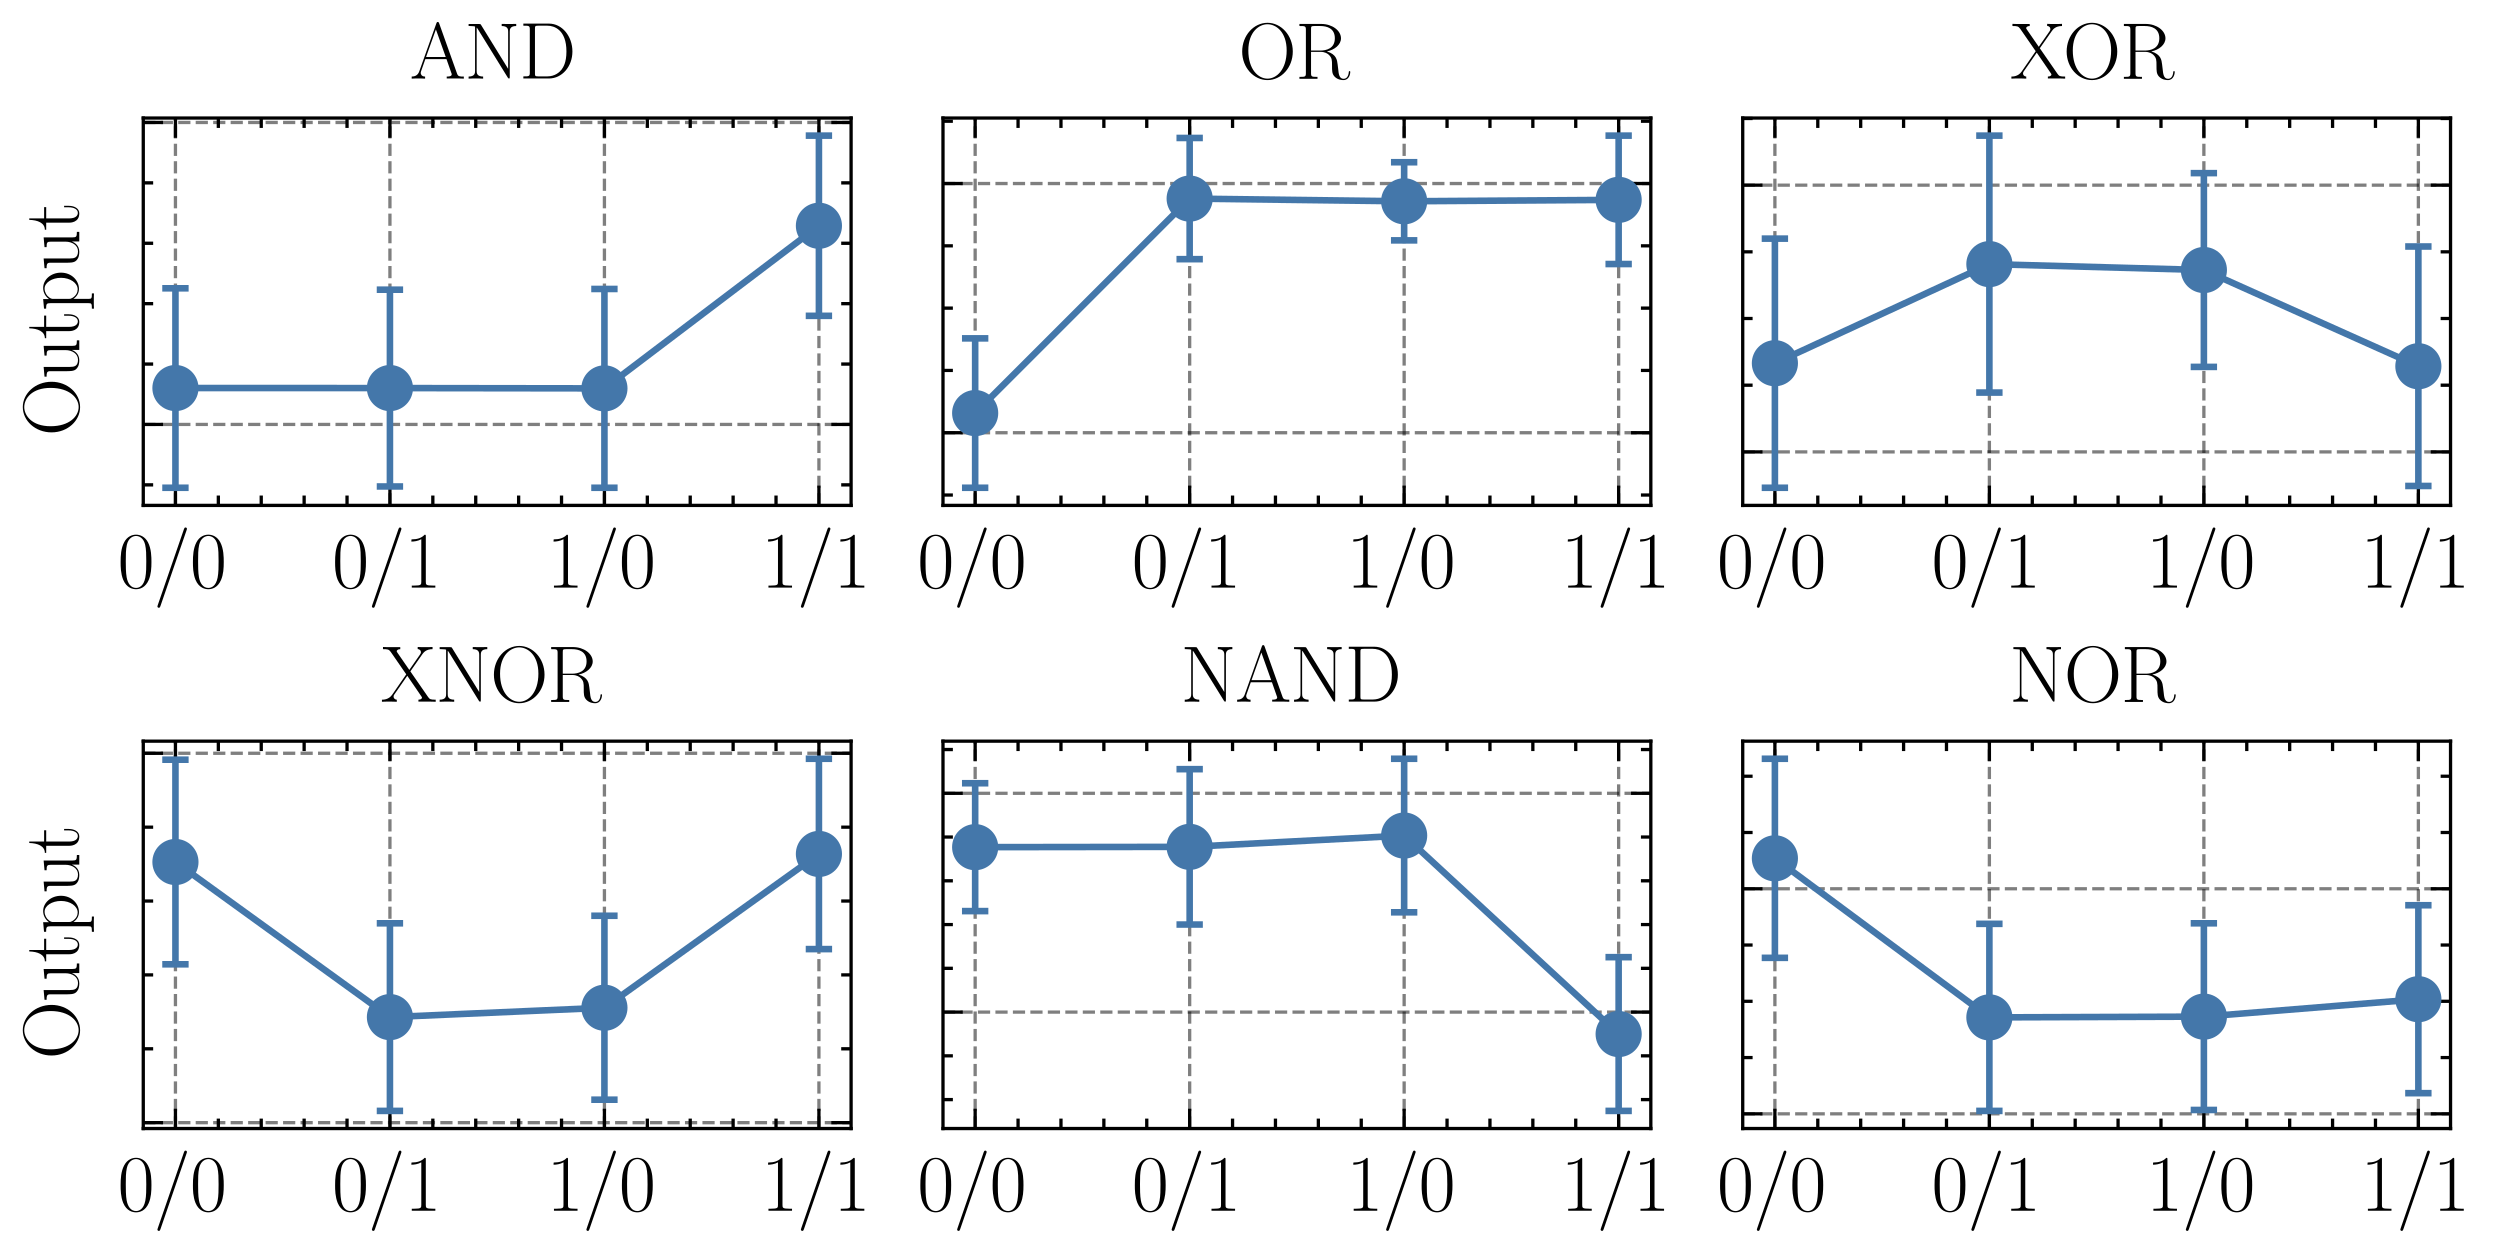 <?xml version="1.0" encoding="utf-8" standalone="no"?>
<!DOCTYPE svg PUBLIC "-//W3C//DTD SVG 1.1//EN"
  "http://www.w3.org/Graphics/SVG/1.1/DTD/svg11.dtd">
<svg xmlns:xlink="http://www.w3.org/1999/xlink" width="379.132pt" height="190.2pt" viewBox="0 0 379.132 190.2" xmlns="http://www.w3.org/2000/svg" version="1.1">
 <defs>
  <style type="text/css">*{stroke-linejoin: round; stroke-linecap: butt}</style>
 </defs>
 <g id="figure_1">
  <g id="patch_1">
   <path d="M 0 190.2 
L 379.132 190.2 
L 379.132 0 
L 0 0 
L 0 190.2 
z
" style="fill: none"/>
  </g>
  <g id="axes_1">
   <g id="patch_2">
    <path d="M 21.727 76.644 
L 129.071 76.644 
L 129.071 17.902 
L 21.727 17.902 
L 21.727 76.644 
z
" style="fill: none"/>
   </g>
   <g id="matplotlib.axis_1">
    <g id="xtick_1">
     <g id="line2d_1">
      <path d="M 26.606 76.644 
L 26.606 17.902 
" clip-path="url(#pae25c404ef)" style="fill: none; stroke-dasharray: 1.85,0.8; stroke-dashoffset: 0; stroke: #000000; stroke-opacity: 0.5; stroke-width: 0.5"/>
     </g>
     <g id="line2d_2">
      <defs>
       <path id="m30563fae35" d="M 0 0 
L 0 -3 
" style="stroke: #000000; stroke-width: 0.5"/>
      </defs>
      <g>
       <use xlink:href="#m30563fae35" x="26.606" y="76.644" style="stroke: #000000; stroke-width: 0.5"/>
      </g>
     </g>
     <g id="line2d_3">
      <defs>
       <path id="m1393f17494" d="M 0 0 
L 0 3 
" style="stroke: #000000; stroke-width: 0.5"/>
      </defs>
      <g>
       <use xlink:href="#m1393f17494" x="26.606" y="17.902" style="stroke: #000000; stroke-width: 0.5"/>
      </g>
     </g>
     <g id="text_1">
      <!-- 0/0 -->
      <g transform="translate(17.827 89.111) scale(0.12 -0.12)">
       <defs>
        <path id="CMR17-30" d="M 2688 2025 
C 2688 2416 2682 3080 2413 3591 
C 2176 4039 1798 4198 1466 4198 
C 1158 4198 768 4058 525 3597 
C 269 3118 243 2524 243 2025 
C 243 1661 250 1106 448 619 
C 723 -39 1216 -128 1466 -128 
C 1760 -128 2208 -7 2470 600 
C 2662 1042 2688 1559 2688 2025 
z
M 1466 -26 
C 1056 -26 813 325 723 812 
C 653 1188 653 1738 653 2096 
C 653 2588 653 2997 736 3387 
C 858 3929 1216 4096 1466 4096 
C 1728 4096 2067 3923 2189 3400 
C 2272 3036 2278 2607 2278 2096 
C 2278 1680 2278 1169 2202 792 
C 2067 95 1690 -26 1466 -26 
z
" transform="scale(0.016)"/>
        <path id="CMR17-2f" d="M 2605 4545 
C 2637 4627 2637 4640 2637 4653 
C 2637 4729 2579 4768 2528 4768 
C 2451 4768 2426 4717 2400 4640 
L 326 -1377 
C 294 -1460 294 -1473 294 -1486 
C 294 -1562 352 -1600 403 -1600 
C 480 -1600 506 -1549 531 -1473 
L 2605 4545 
z
" transform="scale(0.016)"/>
       </defs>
       <use xlink:href="#CMR17-30" transform="scale(0.996)"/>
       <use xlink:href="#CMR17-2f" transform="translate(45.69 0) scale(0.996)"/>
       <use xlink:href="#CMR17-30" transform="translate(91.381 0) scale(0.996)"/>
      </g>
     </g>
    </g>
    <g id="xtick_2">
     <g id="line2d_4">
      <path d="M 59.134 76.644 
L 59.134 17.902 
" clip-path="url(#pae25c404ef)" style="fill: none; stroke-dasharray: 1.85,0.8; stroke-dashoffset: 0; stroke: #000000; stroke-opacity: 0.5; stroke-width: 0.5"/>
     </g>
     <g id="line2d_5">
      <g>
       <use xlink:href="#m30563fae35" x="59.134" y="76.644" style="stroke: #000000; stroke-width: 0.5"/>
      </g>
     </g>
     <g id="line2d_6">
      <g>
       <use xlink:href="#m1393f17494" x="59.134" y="17.902" style="stroke: #000000; stroke-width: 0.5"/>
      </g>
     </g>
     <g id="text_2">
      <!-- 0/1 -->
      <g transform="translate(50.355 89.111) scale(0.12 -0.12)">
       <defs>
        <path id="CMR17-31" d="M 1702 4058 
C 1702 4192 1696 4192 1606 4192 
C 1357 3916 979 3827 621 3827 
C 602 3827 570 3827 563 3808 
C 557 3795 557 3782 557 3648 
C 755 3648 1088 3686 1344 3839 
L 1344 461 
C 1344 236 1331 160 781 160 
L 589 160 
L 589 0 
C 896 0 1216 0 1523 0 
C 1830 0 2150 0 2458 0 
L 2458 160 
L 2266 160 
C 1715 160 1702 230 1702 458 
L 1702 4058 
z
" transform="scale(0.016)"/>
       </defs>
       <use xlink:href="#CMR17-30" transform="scale(0.996)"/>
       <use xlink:href="#CMR17-2f" transform="translate(45.69 0) scale(0.996)"/>
       <use xlink:href="#CMR17-31" transform="translate(91.381 0) scale(0.996)"/>
      </g>
     </g>
    </g>
    <g id="xtick_3">
     <g id="line2d_7">
      <path d="M 91.663 76.644 
L 91.663 17.902 
" clip-path="url(#pae25c404ef)" style="fill: none; stroke-dasharray: 1.85,0.8; stroke-dashoffset: 0; stroke: #000000; stroke-opacity: 0.5; stroke-width: 0.5"/>
     </g>
     <g id="line2d_8">
      <g>
       <use xlink:href="#m30563fae35" x="91.663" y="76.644" style="stroke: #000000; stroke-width: 0.5"/>
      </g>
     </g>
     <g id="line2d_9">
      <g>
       <use xlink:href="#m1393f17494" x="91.663" y="17.902" style="stroke: #000000; stroke-width: 0.5"/>
      </g>
     </g>
     <g id="text_3">
      <!-- 1/0 -->
      <g transform="translate(82.883 89.111) scale(0.12 -0.12)">
       <use xlink:href="#CMR17-31" transform="scale(0.996)"/>
       <use xlink:href="#CMR17-2f" transform="translate(45.69 0) scale(0.996)"/>
       <use xlink:href="#CMR17-30" transform="translate(91.381 0) scale(0.996)"/>
      </g>
     </g>
    </g>
    <g id="xtick_4">
     <g id="line2d_10">
      <path d="M 124.191 76.644 
L 124.191 17.902 
" clip-path="url(#pae25c404ef)" style="fill: none; stroke-dasharray: 1.85,0.8; stroke-dashoffset: 0; stroke: #000000; stroke-opacity: 0.5; stroke-width: 0.5"/>
     </g>
     <g id="line2d_11">
      <g>
       <use xlink:href="#m30563fae35" x="124.191" y="76.644" style="stroke: #000000; stroke-width: 0.5"/>
      </g>
     </g>
     <g id="line2d_12">
      <g>
       <use xlink:href="#m1393f17494" x="124.191" y="17.902" style="stroke: #000000; stroke-width: 0.5"/>
      </g>
     </g>
     <g id="text_4">
      <!-- 1/1 -->
      <g transform="translate(115.412 89.111) scale(0.12 -0.12)">
       <use xlink:href="#CMR17-31" transform="scale(0.996)"/>
       <use xlink:href="#CMR17-2f" transform="translate(45.69 0) scale(0.996)"/>
       <use xlink:href="#CMR17-31" transform="translate(91.381 0) scale(0.996)"/>
      </g>
     </g>
    </g>
    <g id="xtick_5">
     <g id="line2d_13">
      <defs>
       <path id="m7c7f28961a" d="M 0 0 
L 0 -1.5 
" style="stroke: #000000; stroke-width: 0.5"/>
      </defs>
      <g>
       <use xlink:href="#m7c7f28961a" x="33.112" y="76.644" style="stroke: #000000; stroke-width: 0.5"/>
      </g>
     </g>
     <g id="line2d_14">
      <defs>
       <path id="m930b1bf7c9" d="M 0 0 
L 0 1.5 
" style="stroke: #000000; stroke-width: 0.5"/>
      </defs>
      <g>
       <use xlink:href="#m930b1bf7c9" x="33.112" y="17.902" style="stroke: #000000; stroke-width: 0.5"/>
      </g>
     </g>
    </g>
    <g id="xtick_6">
     <g id="line2d_15">
      <g>
       <use xlink:href="#m7c7f28961a" x="39.617" y="76.644" style="stroke: #000000; stroke-width: 0.5"/>
      </g>
     </g>
     <g id="line2d_16">
      <g>
       <use xlink:href="#m930b1bf7c9" x="39.617" y="17.902" style="stroke: #000000; stroke-width: 0.5"/>
      </g>
     </g>
    </g>
    <g id="xtick_7">
     <g id="line2d_17">
      <g>
       <use xlink:href="#m7c7f28961a" x="46.123" y="76.644" style="stroke: #000000; stroke-width: 0.5"/>
      </g>
     </g>
     <g id="line2d_18">
      <g>
       <use xlink:href="#m930b1bf7c9" x="46.123" y="17.902" style="stroke: #000000; stroke-width: 0.5"/>
      </g>
     </g>
    </g>
    <g id="xtick_8">
     <g id="line2d_19">
      <g>
       <use xlink:href="#m7c7f28961a" x="52.629" y="76.644" style="stroke: #000000; stroke-width: 0.5"/>
      </g>
     </g>
     <g id="line2d_20">
      <g>
       <use xlink:href="#m930b1bf7c9" x="52.629" y="17.902" style="stroke: #000000; stroke-width: 0.5"/>
      </g>
     </g>
    </g>
    <g id="xtick_9">
     <g id="line2d_21">
      <g>
       <use xlink:href="#m7c7f28961a" x="65.64" y="76.644" style="stroke: #000000; stroke-width: 0.5"/>
      </g>
     </g>
     <g id="line2d_22">
      <g>
       <use xlink:href="#m930b1bf7c9" x="65.64" y="17.902" style="stroke: #000000; stroke-width: 0.5"/>
      </g>
     </g>
    </g>
    <g id="xtick_10">
     <g id="line2d_23">
      <g>
       <use xlink:href="#m7c7f28961a" x="72.146" y="76.644" style="stroke: #000000; stroke-width: 0.5"/>
      </g>
     </g>
     <g id="line2d_24">
      <g>
       <use xlink:href="#m930b1bf7c9" x="72.146" y="17.902" style="stroke: #000000; stroke-width: 0.5"/>
      </g>
     </g>
    </g>
    <g id="xtick_11">
     <g id="line2d_25">
      <g>
       <use xlink:href="#m7c7f28961a" x="78.652" y="76.644" style="stroke: #000000; stroke-width: 0.5"/>
      </g>
     </g>
     <g id="line2d_26">
      <g>
       <use xlink:href="#m930b1bf7c9" x="78.652" y="17.902" style="stroke: #000000; stroke-width: 0.5"/>
      </g>
     </g>
    </g>
    <g id="xtick_12">
     <g id="line2d_27">
      <g>
       <use xlink:href="#m7c7f28961a" x="85.157" y="76.644" style="stroke: #000000; stroke-width: 0.5"/>
      </g>
     </g>
     <g id="line2d_28">
      <g>
       <use xlink:href="#m930b1bf7c9" x="85.157" y="17.902" style="stroke: #000000; stroke-width: 0.5"/>
      </g>
     </g>
    </g>
    <g id="xtick_13">
     <g id="line2d_29">
      <g>
       <use xlink:href="#m7c7f28961a" x="98.169" y="76.644" style="stroke: #000000; stroke-width: 0.5"/>
      </g>
     </g>
     <g id="line2d_30">
      <g>
       <use xlink:href="#m930b1bf7c9" x="98.169" y="17.902" style="stroke: #000000; stroke-width: 0.5"/>
      </g>
     </g>
    </g>
    <g id="xtick_14">
     <g id="line2d_31">
      <g>
       <use xlink:href="#m7c7f28961a" x="104.674" y="76.644" style="stroke: #000000; stroke-width: 0.5"/>
      </g>
     </g>
     <g id="line2d_32">
      <g>
       <use xlink:href="#m930b1bf7c9" x="104.674" y="17.902" style="stroke: #000000; stroke-width: 0.5"/>
      </g>
     </g>
    </g>
    <g id="xtick_15">
     <g id="line2d_33">
      <g>
       <use xlink:href="#m7c7f28961a" x="111.18" y="76.644" style="stroke: #000000; stroke-width: 0.5"/>
      </g>
     </g>
     <g id="line2d_34">
      <g>
       <use xlink:href="#m930b1bf7c9" x="111.18" y="17.902" style="stroke: #000000; stroke-width: 0.5"/>
      </g>
     </g>
    </g>
    <g id="xtick_16">
     <g id="line2d_35">
      <g>
       <use xlink:href="#m7c7f28961a" x="117.686" y="76.644" style="stroke: #000000; stroke-width: 0.5"/>
      </g>
     </g>
     <g id="line2d_36">
      <g>
       <use xlink:href="#m930b1bf7c9" x="117.686" y="17.902" style="stroke: #000000; stroke-width: 0.5"/>
      </g>
     </g>
    </g>
   </g>
   <g id="matplotlib.axis_2">
    <g id="ytick_1">
     <g id="line2d_37">
      <path d="M 21.727 64.369 
L 129.071 64.369 
" clip-path="url(#pae25c404ef)" style="fill: none; stroke-dasharray: 1.85,0.8; stroke-dashoffset: 0; stroke: #000000; stroke-opacity: 0.5; stroke-width: 0.5"/>
     </g>
     <g id="line2d_38">
      <defs>
       <path id="m36bee250b5" d="M 0 0 
L 3 0 
" style="stroke: #000000; stroke-width: 0.5"/>
      </defs>
      <g>
       <use xlink:href="#m36bee250b5" x="21.727" y="64.369" style="stroke: #000000; stroke-width: 0.5"/>
      </g>
     </g>
     <g id="line2d_39">
      <defs>
       <path id="mfbf5248d67" d="M 0 0 
L -3 0 
" style="stroke: #000000; stroke-width: 0.5"/>
      </defs>
      <g>
       <use xlink:href="#mfbf5248d67" x="129.071" y="64.369" style="stroke: #000000; stroke-width: 0.5"/>
      </g>
     </g>
    </g>
    <g id="ytick_2">
     <g id="line2d_40">
      <path d="M 21.727 18.572 
L 129.071 18.572 
" clip-path="url(#pae25c404ef)" style="fill: none; stroke-dasharray: 1.85,0.8; stroke-dashoffset: 0; stroke: #000000; stroke-opacity: 0.5; stroke-width: 0.5"/>
     </g>
     <g id="line2d_41">
      <g>
       <use xlink:href="#m36bee250b5" x="21.727" y="18.572" style="stroke: #000000; stroke-width: 0.5"/>
      </g>
     </g>
     <g id="line2d_42">
      <g>
       <use xlink:href="#mfbf5248d67" x="129.071" y="18.572" style="stroke: #000000; stroke-width: 0.5"/>
      </g>
     </g>
    </g>
    <g id="ytick_3">
     <g id="line2d_43">
      <defs>
       <path id="m375ca7d291" d="M 0 0 
L 1.5 0 
" style="stroke: #000000; stroke-width: 0.5"/>
      </defs>
      <g>
       <use xlink:href="#m375ca7d291" x="21.727" y="73.529" style="stroke: #000000; stroke-width: 0.5"/>
      </g>
     </g>
     <g id="line2d_44">
      <defs>
       <path id="m398287b77f" d="M 0 0 
L -1.5 0 
" style="stroke: #000000; stroke-width: 0.5"/>
      </defs>
      <g>
       <use xlink:href="#m398287b77f" x="129.071" y="73.529" style="stroke: #000000; stroke-width: 0.5"/>
      </g>
     </g>
    </g>
    <g id="ytick_4">
     <g id="line2d_45">
      <g>
       <use xlink:href="#m375ca7d291" x="21.727" y="55.21" style="stroke: #000000; stroke-width: 0.5"/>
      </g>
     </g>
     <g id="line2d_46">
      <g>
       <use xlink:href="#m398287b77f" x="129.071" y="55.21" style="stroke: #000000; stroke-width: 0.5"/>
      </g>
     </g>
    </g>
    <g id="ytick_5">
     <g id="line2d_47">
      <g>
       <use xlink:href="#m375ca7d291" x="21.727" y="46.05" style="stroke: #000000; stroke-width: 0.5"/>
      </g>
     </g>
     <g id="line2d_48">
      <g>
       <use xlink:href="#m398287b77f" x="129.071" y="46.05" style="stroke: #000000; stroke-width: 0.5"/>
      </g>
     </g>
    </g>
    <g id="ytick_6">
     <g id="line2d_49">
      <g>
       <use xlink:href="#m375ca7d291" x="21.727" y="36.891" style="stroke: #000000; stroke-width: 0.5"/>
      </g>
     </g>
     <g id="line2d_50">
      <g>
       <use xlink:href="#m398287b77f" x="129.071" y="36.891" style="stroke: #000000; stroke-width: 0.5"/>
      </g>
     </g>
    </g>
    <g id="ytick_7">
     <g id="line2d_51">
      <g>
       <use xlink:href="#m375ca7d291" x="21.727" y="27.731" style="stroke: #000000; stroke-width: 0.5"/>
      </g>
     </g>
     <g id="line2d_52">
      <g>
       <use xlink:href="#m398287b77f" x="129.071" y="27.731" style="stroke: #000000; stroke-width: 0.5"/>
      </g>
     </g>
    </g>
    <g id="text_5">
     <!-- Output -->
     <g transform="translate(11.902 66.133) rotate(-90) scale(0.12 -0.12)">
      <defs>
       <path id="CMR17-4f" d="M 4307 2135 
C 4307 3437 3366 4416 2304 4416 
C 1216 4416 294 3424 294 2135 
C 294 845 1229 -128 2298 -128 
C 3392 -128 4307 864 4307 2135 
z
M 2304 -13 
C 1574 -13 781 711 781 2217 
C 781 3716 1651 4301 2298 4301 
C 2976 4301 3821 3698 3821 2217 
C 3821 686 3008 -13 2304 -13 
z
" transform="scale(0.016)"/>
       <path id="CMR17-75" d="M 1882 2693 
L 1882 2528 
C 2259 2528 2317 2489 2317 2186 
L 2317 1032 
C 2317 500 2029 38 1555 38 
C 1030 38 986 348 986 678 
L 986 2763 
L 211 2693 
L 211 2528 
C 467 2528 640 2528 646 2274 
L 646 1058 
C 646 633 646 361 813 183 
C 896 101 1056 -64 1517 -64 
C 2061 -64 2272 377 2323 506 
L 2330 506 
L 2330 -63 
L 3091 -63 
L 3091 128 
C 2714 128 2656 166 2656 473 
L 2656 2763 
L 1882 2693 
z
" transform="scale(0.016)"/>
       <path id="CMR17-74" d="M 966 2560 
L 1862 2560 
L 1862 2725 
L 966 2725 
L 966 3904 
L 851 3904 
C 838 3245 614 2668 70 2668 
L 70 2560 
L 627 2560 
L 627 771 
C 627 650 627 -64 1370 -64 
C 1747 -64 1965 306 1965 777 
L 1965 1140 
L 1850 1140 
L 1850 783 
C 1850 344 1677 51 1408 51 
C 1222 51 966 178 966 758 
L 966 2560 
z
" transform="scale(0.016)"/>
       <path id="CMR17-70" d="M 1408 -1063 
C 998 -1063 973 -1037 973 -789 
L 973 402 
C 1158 134 1427 -38 1766 -38 
C 2406 -38 3053 523 3053 1388 
C 3053 2191 2496 2802 1837 2802 
C 1453 2802 1139 2592 960 2338 
L 960 2802 
L 198 2732 
L 198 2567 
C 576 2567 634 2528 634 2223 
L 634 -789 
C 634 -1031 608 -1063 198 -1063 
L 198 -1228 
C 352 -1216 634 -1216 800 -1216 
C 966 -1216 1254 -1216 1408 -1228 
L 1408 -1063 
z
M 973 2012 
C 973 2102 973 2235 1222 2471 
C 1254 2497 1472 2688 1792 2688 
C 2259 2688 2643 2108 2643 1382 
C 2643 656 2234 64 1728 64 
C 1498 64 1248 172 1056 472 
C 973 612 973 650 973 752 
L 973 2012 
z
" transform="scale(0.016)"/>
      </defs>
      <use xlink:href="#CMR17-4f" transform="scale(0.996)"/>
      <use xlink:href="#CMR17-75" transform="translate(71.715 0) scale(0.996)"/>
      <use xlink:href="#CMR17-74" transform="translate(122.61 0) scale(0.996)"/>
      <use xlink:href="#CMR17-70" transform="translate(157.891 0) scale(0.996)"/>
      <use xlink:href="#CMR17-75" transform="translate(208.786 0) scale(0.996)"/>
      <use xlink:href="#CMR17-74" transform="translate(259.682 0) scale(0.996)"/>
     </g>
    </g>
   </g>
   <g id="LineCollection_1">
    <path d="M 26.606 73.974 
L 26.606 43.721 
" clip-path="url(#pae25c404ef)" style="fill: none; stroke: #4477aa"/>
    <path d="M 59.134 73.774 
L 59.134 43.93 
" clip-path="url(#pae25c404ef)" style="fill: none; stroke: #4477aa"/>
    <path d="M 91.663 73.972 
L 91.663 43.823 
" clip-path="url(#pae25c404ef)" style="fill: none; stroke: #4477aa"/>
    <path d="M 124.191 47.899 
L 124.191 20.572 
" clip-path="url(#pae25c404ef)" style="fill: none; stroke: #4477aa"/>
   </g>
   <g id="line2d_53">
    <defs>
     <path id="mdc7cdf811e" d="M 2 0 
L -2 -0 
" style="stroke: #4477aa"/>
    </defs>
    <g clip-path="url(#pae25c404ef)">
     <use xlink:href="#mdc7cdf811e" x="26.606" y="73.974" style="fill: #4477aa; stroke: #4477aa"/>
     <use xlink:href="#mdc7cdf811e" x="59.134" y="73.774" style="fill: #4477aa; stroke: #4477aa"/>
     <use xlink:href="#mdc7cdf811e" x="91.663" y="73.972" style="fill: #4477aa; stroke: #4477aa"/>
     <use xlink:href="#mdc7cdf811e" x="124.191" y="47.899" style="fill: #4477aa; stroke: #4477aa"/>
    </g>
   </g>
   <g id="line2d_54">
    <g clip-path="url(#pae25c404ef)">
     <use xlink:href="#mdc7cdf811e" x="26.606" y="43.721" style="fill: #4477aa; stroke: #4477aa"/>
     <use xlink:href="#mdc7cdf811e" x="59.134" y="43.93" style="fill: #4477aa; stroke: #4477aa"/>
     <use xlink:href="#mdc7cdf811e" x="91.663" y="43.823" style="fill: #4477aa; stroke: #4477aa"/>
     <use xlink:href="#mdc7cdf811e" x="124.191" y="20.572" style="fill: #4477aa; stroke: #4477aa"/>
    </g>
   </g>
   <g id="line2d_55">
    <path d="M 26.606 58.848 
L 59.134 58.852 
L 91.663 58.898 
L 124.191 34.236 
" clip-path="url(#pae25c404ef)" style="fill: none; stroke: #4477aa; stroke-linecap: square"/>
    <defs>
     <path id="m1116173294" d="M 0 3 
C 0.796 3 1.559 2.684 2.121 2.121 
C 2.684 1.559 3 0.796 3 0 
C 3 -0.796 2.684 -1.559 2.121 -2.121 
C 1.559 -2.684 0.796 -3 0 -3 
C -0.796 -3 -1.559 -2.684 -2.121 -2.121 
C -2.684 -1.559 -3 -0.796 -3 0 
C -3 0.796 -2.684 1.559 -2.121 2.121 
C -1.559 2.684 -0.796 3 0 3 
z
" style="stroke: #4477aa"/>
    </defs>
    <g clip-path="url(#pae25c404ef)">
     <use xlink:href="#m1116173294" x="26.606" y="58.848" style="fill: #4477aa; stroke: #4477aa"/>
     <use xlink:href="#m1116173294" x="59.134" y="58.852" style="fill: #4477aa; stroke: #4477aa"/>
     <use xlink:href="#m1116173294" x="91.663" y="58.898" style="fill: #4477aa; stroke: #4477aa"/>
     <use xlink:href="#m1116173294" x="124.191" y="34.236" style="fill: #4477aa; stroke: #4477aa"/>
    </g>
   </g>
   <g id="patch_3">
    <path d="M 21.727 76.644 
L 21.727 17.902 
" style="fill: none; stroke: #000000; stroke-width: 0.5; stroke-linejoin: miter; stroke-linecap: square"/>
   </g>
   <g id="patch_4">
    <path d="M 129.071 76.644 
L 129.071 17.902 
" style="fill: none; stroke: #000000; stroke-width: 0.5; stroke-linejoin: miter; stroke-linecap: square"/>
   </g>
   <g id="patch_5">
    <path d="M 21.727 76.644 
L 129.071 76.644 
" style="fill: none; stroke: #000000; stroke-width: 0.5; stroke-linejoin: miter; stroke-linecap: square"/>
   </g>
   <g id="patch_6">
    <path d="M 21.727 17.902 
L 129.071 17.902 
" style="fill: none; stroke: #000000; stroke-width: 0.5; stroke-linejoin: miter; stroke-linecap: square"/>
   </g>
   <g id="text_6">
    <!-- AND -->
    <g transform="translate(62.153 11.902) scale(0.12 -0.12)">
     <defs>
      <path id="CMR17-41" d="M 2323 4378 
C 2291 4461 2278 4480 2214 4480 
C 2150 4480 2138 4461 2106 4378 
L 749 566 
C 627 223 371 153 147 153 
L 147 -13 
C 262 0 518 0 640 0 
C 800 0 1056 0 1210 -13 
L 1210 153 
C 909 153 864 361 864 439 
C 864 497 877 530 890 569 
L 1229 1536 
L 2906 1536 
L 3290 442 
C 3322 365 3322 352 3322 327 
C 3322 153 3046 153 2925 153 
L 2925 0 
C 3110 0 3443 0 3642 0 
C 3808 0 4128 0 4282 -13 
L 4282 153 
C 3942 153 3827 153 3744 387 
L 2323 4378 
z
M 2067 3893 
L 2848 1702 
L 1286 1702 
L 2067 3893 
z
" transform="scale(0.016)"/>
      <path id="CMR17-4e" d="M 1312 4250 
C 1267 4320 1261 4320 1139 4320 
L 326 4320 
L 326 4160 
L 448 4160 
C 704 4160 819 4129 838 4122 
L 838 610 
C 838 451 838 153 326 153 
L 326 -13 
C 474 0 742 0 902 0 
C 1062 0 1331 0 1478 -13 
L 1478 153 
C 966 153 966 451 966 610 
L 966 4033 
C 1011 3995 1011 3982 1056 3919 
L 3430 76 
C 3475 0 3494 0 3526 0 
C 3590 0 3590 19 3590 139 
L 3590 3705 
C 3590 3863 3590 4160 4102 4160 
L 4102 4326 
C 3955 4320 3686 4320 3526 4320 
C 3366 4320 3098 4320 2950 4326 
L 2950 4160 
C 3462 4160 3462 3862 3462 3703 
L 3462 763 
L 1312 4250 
z
" transform="scale(0.016)"/>
      <path id="CMR17-44" d="M 333 4352 
L 333 4186 
C 774 4186 845 4186 845 3900 
L 845 452 
C 845 166 774 166 333 166 
L 333 0 
L 2368 0 
C 3398 0 4224 943 4224 2141 
C 4224 3346 3411 4352 2368 4352 
L 333 4352 
z
M 1523 166 
C 1267 166 1254 197 1254 414 
L 1254 3938 
C 1254 4155 1267 4186 1523 4186 
L 2240 4186 
C 2771 4186 3750 3874 3750 2141 
C 3750 1242 3488 879 3366 707 
C 3213 510 2848 166 2240 166 
L 1523 166 
z
" transform="scale(0.016)"/>
     </defs>
     <use xlink:href="#CMR17-41" transform="scale(0.996)"/>
     <use xlink:href="#CMR17-4e" transform="translate(69.072 0) scale(0.996)"/>
     <use xlink:href="#CMR17-44" transform="translate(138.145 0) scale(0.996)"/>
    </g>
   </g>
  </g>
  <g id="axes_2">
   <g id="patch_7">
    <path d="M 143.007 76.644 
L 250.351 76.644 
L 250.351 17.902 
L 143.007 17.902 
L 143.007 76.644 
z
" style="fill: none"/>
   </g>
   <g id="matplotlib.axis_3">
    <g id="xtick_17">
     <g id="line2d_56">
      <path d="M 147.886 76.644 
L 147.886 17.902 
" clip-path="url(#p2894e388cd)" style="fill: none; stroke-dasharray: 1.85,0.8; stroke-dashoffset: 0; stroke: #000000; stroke-opacity: 0.5; stroke-width: 0.5"/>
     </g>
     <g id="line2d_57">
      <g>
       <use xlink:href="#m30563fae35" x="147.886" y="76.644" style="stroke: #000000; stroke-width: 0.5"/>
      </g>
     </g>
     <g id="line2d_58">
      <g>
       <use xlink:href="#m1393f17494" x="147.886" y="17.902" style="stroke: #000000; stroke-width: 0.5"/>
      </g>
     </g>
     <g id="text_7">
      <!-- 0/0 -->
      <g transform="translate(139.107 89.111) scale(0.12 -0.12)">
       <use xlink:href="#CMR17-30" transform="scale(0.996)"/>
       <use xlink:href="#CMR17-2f" transform="translate(45.69 0) scale(0.996)"/>
       <use xlink:href="#CMR17-30" transform="translate(91.381 0) scale(0.996)"/>
      </g>
     </g>
    </g>
    <g id="xtick_18">
     <g id="line2d_59">
      <path d="M 180.415 76.644 
L 180.415 17.902 
" clip-path="url(#p2894e388cd)" style="fill: none; stroke-dasharray: 1.85,0.8; stroke-dashoffset: 0; stroke: #000000; stroke-opacity: 0.5; stroke-width: 0.5"/>
     </g>
     <g id="line2d_60">
      <g>
       <use xlink:href="#m30563fae35" x="180.415" y="76.644" style="stroke: #000000; stroke-width: 0.5"/>
      </g>
     </g>
     <g id="line2d_61">
      <g>
       <use xlink:href="#m1393f17494" x="180.415" y="17.902" style="stroke: #000000; stroke-width: 0.5"/>
      </g>
     </g>
     <g id="text_8">
      <!-- 0/1 -->
      <g transform="translate(171.635 89.111) scale(0.12 -0.12)">
       <use xlink:href="#CMR17-30" transform="scale(0.996)"/>
       <use xlink:href="#CMR17-2f" transform="translate(45.69 0) scale(0.996)"/>
       <use xlink:href="#CMR17-31" transform="translate(91.381 0) scale(0.996)"/>
      </g>
     </g>
    </g>
    <g id="xtick_19">
     <g id="line2d_62">
      <path d="M 212.943 76.644 
L 212.943 17.902 
" clip-path="url(#p2894e388cd)" style="fill: none; stroke-dasharray: 1.85,0.8; stroke-dashoffset: 0; stroke: #000000; stroke-opacity: 0.5; stroke-width: 0.5"/>
     </g>
     <g id="line2d_63">
      <g>
       <use xlink:href="#m30563fae35" x="212.943" y="76.644" style="stroke: #000000; stroke-width: 0.5"/>
      </g>
     </g>
     <g id="line2d_64">
      <g>
       <use xlink:href="#m1393f17494" x="212.943" y="17.902" style="stroke: #000000; stroke-width: 0.5"/>
      </g>
     </g>
     <g id="text_9">
      <!-- 1/0 -->
      <g transform="translate(204.164 89.111) scale(0.12 -0.12)">
       <use xlink:href="#CMR17-31" transform="scale(0.996)"/>
       <use xlink:href="#CMR17-2f" transform="translate(45.69 0) scale(0.996)"/>
       <use xlink:href="#CMR17-30" transform="translate(91.381 0) scale(0.996)"/>
      </g>
     </g>
    </g>
    <g id="xtick_20">
     <g id="line2d_65">
      <path d="M 245.472 76.644 
L 245.472 17.902 
" clip-path="url(#p2894e388cd)" style="fill: none; stroke-dasharray: 1.85,0.8; stroke-dashoffset: 0; stroke: #000000; stroke-opacity: 0.5; stroke-width: 0.5"/>
     </g>
     <g id="line2d_66">
      <g>
       <use xlink:href="#m30563fae35" x="245.472" y="76.644" style="stroke: #000000; stroke-width: 0.5"/>
      </g>
     </g>
     <g id="line2d_67">
      <g>
       <use xlink:href="#m1393f17494" x="245.472" y="17.902" style="stroke: #000000; stroke-width: 0.5"/>
      </g>
     </g>
     <g id="text_10">
      <!-- 1/1 -->
      <g transform="translate(236.692 89.111) scale(0.12 -0.12)">
       <use xlink:href="#CMR17-31" transform="scale(0.996)"/>
       <use xlink:href="#CMR17-2f" transform="translate(45.69 0) scale(0.996)"/>
       <use xlink:href="#CMR17-31" transform="translate(91.381 0) scale(0.996)"/>
      </g>
     </g>
    </g>
    <g id="xtick_21">
     <g id="line2d_68">
      <g>
       <use xlink:href="#m7c7f28961a" x="154.392" y="76.644" style="stroke: #000000; stroke-width: 0.5"/>
      </g>
     </g>
     <g id="line2d_69">
      <g>
       <use xlink:href="#m930b1bf7c9" x="154.392" y="17.902" style="stroke: #000000; stroke-width: 0.5"/>
      </g>
     </g>
    </g>
    <g id="xtick_22">
     <g id="line2d_70">
      <g>
       <use xlink:href="#m7c7f28961a" x="160.898" y="76.644" style="stroke: #000000; stroke-width: 0.5"/>
      </g>
     </g>
     <g id="line2d_71">
      <g>
       <use xlink:href="#m930b1bf7c9" x="160.898" y="17.902" style="stroke: #000000; stroke-width: 0.5"/>
      </g>
     </g>
    </g>
    <g id="xtick_23">
     <g id="line2d_72">
      <g>
       <use xlink:href="#m7c7f28961a" x="167.404" y="76.644" style="stroke: #000000; stroke-width: 0.5"/>
      </g>
     </g>
     <g id="line2d_73">
      <g>
       <use xlink:href="#m930b1bf7c9" x="167.404" y="17.902" style="stroke: #000000; stroke-width: 0.5"/>
      </g>
     </g>
    </g>
    <g id="xtick_24">
     <g id="line2d_74">
      <g>
       <use xlink:href="#m7c7f28961a" x="173.909" y="76.644" style="stroke: #000000; stroke-width: 0.5"/>
      </g>
     </g>
     <g id="line2d_75">
      <g>
       <use xlink:href="#m930b1bf7c9" x="173.909" y="17.902" style="stroke: #000000; stroke-width: 0.5"/>
      </g>
     </g>
    </g>
    <g id="xtick_25">
     <g id="line2d_76">
      <g>
       <use xlink:href="#m7c7f28961a" x="186.921" y="76.644" style="stroke: #000000; stroke-width: 0.5"/>
      </g>
     </g>
     <g id="line2d_77">
      <g>
       <use xlink:href="#m930b1bf7c9" x="186.921" y="17.902" style="stroke: #000000; stroke-width: 0.5"/>
      </g>
     </g>
    </g>
    <g id="xtick_26">
     <g id="line2d_78">
      <g>
       <use xlink:href="#m7c7f28961a" x="193.426" y="76.644" style="stroke: #000000; stroke-width: 0.5"/>
      </g>
     </g>
     <g id="line2d_79">
      <g>
       <use xlink:href="#m930b1bf7c9" x="193.426" y="17.902" style="stroke: #000000; stroke-width: 0.5"/>
      </g>
     </g>
    </g>
    <g id="xtick_27">
     <g id="line2d_80">
      <g>
       <use xlink:href="#m7c7f28961a" x="199.932" y="76.644" style="stroke: #000000; stroke-width: 0.5"/>
      </g>
     </g>
     <g id="line2d_81">
      <g>
       <use xlink:href="#m930b1bf7c9" x="199.932" y="17.902" style="stroke: #000000; stroke-width: 0.5"/>
      </g>
     </g>
    </g>
    <g id="xtick_28">
     <g id="line2d_82">
      <g>
       <use xlink:href="#m7c7f28961a" x="206.438" y="76.644" style="stroke: #000000; stroke-width: 0.5"/>
      </g>
     </g>
     <g id="line2d_83">
      <g>
       <use xlink:href="#m930b1bf7c9" x="206.438" y="17.902" style="stroke: #000000; stroke-width: 0.5"/>
      </g>
     </g>
    </g>
    <g id="xtick_29">
     <g id="line2d_84">
      <g>
       <use xlink:href="#m7c7f28961a" x="219.449" y="76.644" style="stroke: #000000; stroke-width: 0.5"/>
      </g>
     </g>
     <g id="line2d_85">
      <g>
       <use xlink:href="#m930b1bf7c9" x="219.449" y="17.902" style="stroke: #000000; stroke-width: 0.5"/>
      </g>
     </g>
    </g>
    <g id="xtick_30">
     <g id="line2d_86">
      <g>
       <use xlink:href="#m7c7f28961a" x="225.955" y="76.644" style="stroke: #000000; stroke-width: 0.5"/>
      </g>
     </g>
     <g id="line2d_87">
      <g>
       <use xlink:href="#m930b1bf7c9" x="225.955" y="17.902" style="stroke: #000000; stroke-width: 0.5"/>
      </g>
     </g>
    </g>
    <g id="xtick_31">
     <g id="line2d_88">
      <g>
       <use xlink:href="#m7c7f28961a" x="232.46" y="76.644" style="stroke: #000000; stroke-width: 0.5"/>
      </g>
     </g>
     <g id="line2d_89">
      <g>
       <use xlink:href="#m930b1bf7c9" x="232.46" y="17.902" style="stroke: #000000; stroke-width: 0.5"/>
      </g>
     </g>
    </g>
    <g id="xtick_32">
     <g id="line2d_90">
      <g>
       <use xlink:href="#m7c7f28961a" x="238.966" y="76.644" style="stroke: #000000; stroke-width: 0.5"/>
      </g>
     </g>
     <g id="line2d_91">
      <g>
       <use xlink:href="#m930b1bf7c9" x="238.966" y="17.902" style="stroke: #000000; stroke-width: 0.5"/>
      </g>
     </g>
    </g>
   </g>
   <g id="matplotlib.axis_4">
    <g id="ytick_8">
     <g id="line2d_92">
      <path d="M 143.007 65.626 
L 250.351 65.626 
" clip-path="url(#p2894e388cd)" style="fill: none; stroke-dasharray: 1.85,0.8; stroke-dashoffset: 0; stroke: #000000; stroke-opacity: 0.5; stroke-width: 0.5"/>
     </g>
     <g id="line2d_93">
      <g>
       <use xlink:href="#m36bee250b5" x="143.007" y="65.626" style="stroke: #000000; stroke-width: 0.5"/>
      </g>
     </g>
     <g id="line2d_94">
      <g>
       <use xlink:href="#mfbf5248d67" x="250.351" y="65.626" style="stroke: #000000; stroke-width: 0.5"/>
      </g>
     </g>
    </g>
    <g id="ytick_9">
     <g id="line2d_95">
      <path d="M 143.007 27.835 
L 250.351 27.835 
" clip-path="url(#p2894e388cd)" style="fill: none; stroke-dasharray: 1.85,0.8; stroke-dashoffset: 0; stroke: #000000; stroke-opacity: 0.5; stroke-width: 0.5"/>
     </g>
     <g id="line2d_96">
      <g>
       <use xlink:href="#m36bee250b5" x="143.007" y="27.835" style="stroke: #000000; stroke-width: 0.5"/>
      </g>
     </g>
     <g id="line2d_97">
      <g>
       <use xlink:href="#mfbf5248d67" x="250.351" y="27.835" style="stroke: #000000; stroke-width: 0.5"/>
      </g>
     </g>
    </g>
    <g id="ytick_10">
     <g id="line2d_98">
      <g>
       <use xlink:href="#m375ca7d291" x="143.007" y="75.073" style="stroke: #000000; stroke-width: 0.5"/>
      </g>
     </g>
     <g id="line2d_99">
      <g>
       <use xlink:href="#m398287b77f" x="250.351" y="75.073" style="stroke: #000000; stroke-width: 0.5"/>
      </g>
     </g>
    </g>
    <g id="ytick_11">
     <g id="line2d_100">
      <g>
       <use xlink:href="#m375ca7d291" x="143.007" y="56.178" style="stroke: #000000; stroke-width: 0.5"/>
      </g>
     </g>
     <g id="line2d_101">
      <g>
       <use xlink:href="#m398287b77f" x="250.351" y="56.178" style="stroke: #000000; stroke-width: 0.5"/>
      </g>
     </g>
    </g>
    <g id="ytick_12">
     <g id="line2d_102">
      <g>
       <use xlink:href="#m375ca7d291" x="143.007" y="46.73" style="stroke: #000000; stroke-width: 0.5"/>
      </g>
     </g>
     <g id="line2d_103">
      <g>
       <use xlink:href="#m398287b77f" x="250.351" y="46.73" style="stroke: #000000; stroke-width: 0.5"/>
      </g>
     </g>
    </g>
    <g id="ytick_13">
     <g id="line2d_104">
      <g>
       <use xlink:href="#m375ca7d291" x="143.007" y="37.283" style="stroke: #000000; stroke-width: 0.5"/>
      </g>
     </g>
     <g id="line2d_105">
      <g>
       <use xlink:href="#m398287b77f" x="250.351" y="37.283" style="stroke: #000000; stroke-width: 0.5"/>
      </g>
     </g>
    </g>
    <g id="ytick_14">
     <g id="line2d_106">
      <g>
       <use xlink:href="#m375ca7d291" x="143.007" y="18.388" style="stroke: #000000; stroke-width: 0.5"/>
      </g>
     </g>
     <g id="line2d_107">
      <g>
       <use xlink:href="#m398287b77f" x="250.351" y="18.388" style="stroke: #000000; stroke-width: 0.5"/>
      </g>
     </g>
    </g>
   </g>
   <g id="LineCollection_2">
    <path d="M 147.886 73.974 
L 147.886 51.318 
" clip-path="url(#p2894e388cd)" style="fill: none; stroke: #4477aa"/>
    <path d="M 180.415 39.307 
L 180.415 20.927 
" clip-path="url(#p2894e388cd)" style="fill: none; stroke: #4477aa"/>
    <path d="M 212.943 36.453 
L 212.943 24.6 
" clip-path="url(#p2894e388cd)" style="fill: none; stroke: #4477aa"/>
    <path d="M 245.472 40.043 
L 245.472 20.572 
" clip-path="url(#p2894e388cd)" style="fill: none; stroke: #4477aa"/>
   </g>
   <g id="line2d_108">
    <g clip-path="url(#p2894e388cd)">
     <use xlink:href="#mdc7cdf811e" x="147.886" y="73.974" style="fill: #4477aa; stroke: #4477aa"/>
     <use xlink:href="#mdc7cdf811e" x="180.415" y="39.307" style="fill: #4477aa; stroke: #4477aa"/>
     <use xlink:href="#mdc7cdf811e" x="212.943" y="36.453" style="fill: #4477aa; stroke: #4477aa"/>
     <use xlink:href="#mdc7cdf811e" x="245.472" y="40.043" style="fill: #4477aa; stroke: #4477aa"/>
    </g>
   </g>
   <g id="line2d_109">
    <g clip-path="url(#p2894e388cd)">
     <use xlink:href="#mdc7cdf811e" x="147.886" y="51.318" style="fill: #4477aa; stroke: #4477aa"/>
     <use xlink:href="#mdc7cdf811e" x="180.415" y="20.927" style="fill: #4477aa; stroke: #4477aa"/>
     <use xlink:href="#mdc7cdf811e" x="212.943" y="24.6" style="fill: #4477aa; stroke: #4477aa"/>
     <use xlink:href="#mdc7cdf811e" x="245.472" y="20.572" style="fill: #4477aa; stroke: #4477aa"/>
    </g>
   </g>
   <g id="line2d_110">
    <path d="M 147.886 62.646 
L 180.415 30.117 
L 212.943 30.526 
L 245.472 30.308 
" clip-path="url(#p2894e388cd)" style="fill: none; stroke: #4477aa; stroke-linecap: square"/>
    <g clip-path="url(#p2894e388cd)">
     <use xlink:href="#m1116173294" x="147.886" y="62.646" style="fill: #4477aa; stroke: #4477aa"/>
     <use xlink:href="#m1116173294" x="180.415" y="30.117" style="fill: #4477aa; stroke: #4477aa"/>
     <use xlink:href="#m1116173294" x="212.943" y="30.526" style="fill: #4477aa; stroke: #4477aa"/>
     <use xlink:href="#m1116173294" x="245.472" y="30.308" style="fill: #4477aa; stroke: #4477aa"/>
    </g>
   </g>
   <g id="patch_8">
    <path d="M 143.007 76.644 
L 143.007 17.902 
" style="fill: none; stroke: #000000; stroke-width: 0.5; stroke-linejoin: miter; stroke-linecap: square"/>
   </g>
   <g id="patch_9">
    <path d="M 250.351 76.644 
L 250.351 17.902 
" style="fill: none; stroke: #000000; stroke-width: 0.5; stroke-linejoin: miter; stroke-linecap: square"/>
   </g>
   <g id="patch_10">
    <path d="M 143.007 76.644 
L 250.351 76.644 
" style="fill: none; stroke: #000000; stroke-width: 0.5; stroke-linejoin: miter; stroke-linecap: square"/>
   </g>
   <g id="patch_11">
    <path d="M 143.007 17.902 
L 250.351 17.902 
" style="fill: none; stroke: #000000; stroke-width: 0.5; stroke-linejoin: miter; stroke-linecap: square"/>
   </g>
   <g id="text_11">
    <!-- OR -->
    <g transform="translate(187.819 11.902) scale(0.12 -0.12)">
     <defs>
      <path id="CMR17-52" d="M 2509 2146 
C 3117 2268 3629 2676 3629 3186 
C 3629 3785 2950 4326 2054 4326 
L 333 4326 
L 333 4160 
C 774 4160 845 4160 845 3873 
L 845 415 
C 845 128 774 128 333 128 
L 333 -26 
C 518 -26 851 -26 1050 -26 
C 1248 -26 1581 -26 1766 -26 
L 1766 128 
C 1325 128 1254 128 1254 417 
L 1254 2112 
L 2003 2112 
C 2368 2112 2573 1964 2662 1881 
C 2918 1632 2918 1459 2918 1024 
C 2918 595 2918 377 3110 160 
C 3354 -102 3680 -128 3821 -128 
C 4294 -128 4365 396 4365 503 
C 4365 540 4365 585 4307 585 
C 4256 585 4250 547 4250 522 
C 4218 112 4032 -26 3834 -26 
C 3482 -26 3443 375 3405 764 
C 3386 898 3373 993 3360 1133 
C 3322 1452 3270 1917 2509 2146 
z
M 1984 2214 
L 1254 2214 
L 1254 3913 
C 1254 4129 1267 4160 1523 4160 
L 1990 4160 
C 2522 4160 3142 3977 3142 3190 
C 3142 2372 2464 2214 1984 2214 
z
" transform="scale(0.016)"/>
     </defs>
     <use xlink:href="#CMR17-4f" transform="scale(0.996)"/>
     <use xlink:href="#CMR17-52" transform="translate(71.715 0) scale(0.996)"/>
    </g>
   </g>
  </g>
  <g id="axes_3">
   <g id="patch_12">
    <path d="M 264.288 76.644 
L 371.631 76.644 
L 371.631 17.902 
L 264.288 17.902 
L 264.288 76.644 
z
" style="fill: none"/>
   </g>
   <g id="matplotlib.axis_5">
    <g id="xtick_33">
     <g id="line2d_111">
      <path d="M 269.167 76.644 
L 269.167 17.902 
" clip-path="url(#p7a216022e8)" style="fill: none; stroke-dasharray: 1.85,0.8; stroke-dashoffset: 0; stroke: #000000; stroke-opacity: 0.5; stroke-width: 0.5"/>
     </g>
     <g id="line2d_112">
      <g>
       <use xlink:href="#m30563fae35" x="269.167" y="76.644" style="stroke: #000000; stroke-width: 0.5"/>
      </g>
     </g>
     <g id="line2d_113">
      <g>
       <use xlink:href="#m1393f17494" x="269.167" y="17.902" style="stroke: #000000; stroke-width: 0.5"/>
      </g>
     </g>
     <g id="text_12">
      <!-- 0/0 -->
      <g transform="translate(260.387 89.111) scale(0.12 -0.12)">
       <use xlink:href="#CMR17-30" transform="scale(0.996)"/>
       <use xlink:href="#CMR17-2f" transform="translate(45.69 0) scale(0.996)"/>
       <use xlink:href="#CMR17-30" transform="translate(91.381 0) scale(0.996)"/>
      </g>
     </g>
    </g>
    <g id="xtick_34">
     <g id="line2d_114">
      <path d="M 301.695 76.644 
L 301.695 17.902 
" clip-path="url(#p7a216022e8)" style="fill: none; stroke-dasharray: 1.85,0.8; stroke-dashoffset: 0; stroke: #000000; stroke-opacity: 0.5; stroke-width: 0.5"/>
     </g>
     <g id="line2d_115">
      <g>
       <use xlink:href="#m30563fae35" x="301.695" y="76.644" style="stroke: #000000; stroke-width: 0.5"/>
      </g>
     </g>
     <g id="line2d_116">
      <g>
       <use xlink:href="#m1393f17494" x="301.695" y="17.902" style="stroke: #000000; stroke-width: 0.5"/>
      </g>
     </g>
     <g id="text_13">
      <!-- 0/1 -->
      <g transform="translate(292.916 89.111) scale(0.12 -0.12)">
       <use xlink:href="#CMR17-30" transform="scale(0.996)"/>
       <use xlink:href="#CMR17-2f" transform="translate(45.69 0) scale(0.996)"/>
       <use xlink:href="#CMR17-31" transform="translate(91.381 0) scale(0.996)"/>
      </g>
     </g>
    </g>
    <g id="xtick_35">
     <g id="line2d_117">
      <path d="M 334.224 76.644 
L 334.224 17.902 
" clip-path="url(#p7a216022e8)" style="fill: none; stroke-dasharray: 1.85,0.8; stroke-dashoffset: 0; stroke: #000000; stroke-opacity: 0.5; stroke-width: 0.5"/>
     </g>
     <g id="line2d_118">
      <g>
       <use xlink:href="#m30563fae35" x="334.224" y="76.644" style="stroke: #000000; stroke-width: 0.5"/>
      </g>
     </g>
     <g id="line2d_119">
      <g>
       <use xlink:href="#m1393f17494" x="334.224" y="17.902" style="stroke: #000000; stroke-width: 0.5"/>
      </g>
     </g>
     <g id="text_14">
      <!-- 1/0 -->
      <g transform="translate(325.444 89.111) scale(0.12 -0.12)">
       <use xlink:href="#CMR17-31" transform="scale(0.996)"/>
       <use xlink:href="#CMR17-2f" transform="translate(45.69 0) scale(0.996)"/>
       <use xlink:href="#CMR17-30" transform="translate(91.381 0) scale(0.996)"/>
      </g>
     </g>
    </g>
    <g id="xtick_36">
     <g id="line2d_120">
      <path d="M 366.752 76.644 
L 366.752 17.902 
" clip-path="url(#p7a216022e8)" style="fill: none; stroke-dasharray: 1.85,0.8; stroke-dashoffset: 0; stroke: #000000; stroke-opacity: 0.5; stroke-width: 0.5"/>
     </g>
     <g id="line2d_121">
      <g>
       <use xlink:href="#m30563fae35" x="366.752" y="76.644" style="stroke: #000000; stroke-width: 0.5"/>
      </g>
     </g>
     <g id="line2d_122">
      <g>
       <use xlink:href="#m1393f17494" x="366.752" y="17.902" style="stroke: #000000; stroke-width: 0.5"/>
      </g>
     </g>
     <g id="text_15">
      <!-- 1/1 -->
      <g transform="translate(357.973 89.111) scale(0.12 -0.12)">
       <use xlink:href="#CMR17-31" transform="scale(0.996)"/>
       <use xlink:href="#CMR17-2f" transform="translate(45.69 0) scale(0.996)"/>
       <use xlink:href="#CMR17-31" transform="translate(91.381 0) scale(0.996)"/>
      </g>
     </g>
    </g>
    <g id="xtick_37">
     <g id="line2d_123">
      <g>
       <use xlink:href="#m7c7f28961a" x="275.673" y="76.644" style="stroke: #000000; stroke-width: 0.5"/>
      </g>
     </g>
     <g id="line2d_124">
      <g>
       <use xlink:href="#m930b1bf7c9" x="275.673" y="17.902" style="stroke: #000000; stroke-width: 0.5"/>
      </g>
     </g>
    </g>
    <g id="xtick_38">
     <g id="line2d_125">
      <g>
       <use xlink:href="#m7c7f28961a" x="282.178" y="76.644" style="stroke: #000000; stroke-width: 0.5"/>
      </g>
     </g>
     <g id="line2d_126">
      <g>
       <use xlink:href="#m930b1bf7c9" x="282.178" y="17.902" style="stroke: #000000; stroke-width: 0.5"/>
      </g>
     </g>
    </g>
    <g id="xtick_39">
     <g id="line2d_127">
      <g>
       <use xlink:href="#m7c7f28961a" x="288.684" y="76.644" style="stroke: #000000; stroke-width: 0.5"/>
      </g>
     </g>
     <g id="line2d_128">
      <g>
       <use xlink:href="#m930b1bf7c9" x="288.684" y="17.902" style="stroke: #000000; stroke-width: 0.5"/>
      </g>
     </g>
    </g>
    <g id="xtick_40">
     <g id="line2d_129">
      <g>
       <use xlink:href="#m7c7f28961a" x="295.19" y="76.644" style="stroke: #000000; stroke-width: 0.5"/>
      </g>
     </g>
     <g id="line2d_130">
      <g>
       <use xlink:href="#m930b1bf7c9" x="295.19" y="17.902" style="stroke: #000000; stroke-width: 0.5"/>
      </g>
     </g>
    </g>
    <g id="xtick_41">
     <g id="line2d_131">
      <g>
       <use xlink:href="#m7c7f28961a" x="308.201" y="76.644" style="stroke: #000000; stroke-width: 0.5"/>
      </g>
     </g>
     <g id="line2d_132">
      <g>
       <use xlink:href="#m930b1bf7c9" x="308.201" y="17.902" style="stroke: #000000; stroke-width: 0.5"/>
      </g>
     </g>
    </g>
    <g id="xtick_42">
     <g id="line2d_133">
      <g>
       <use xlink:href="#m7c7f28961a" x="314.707" y="76.644" style="stroke: #000000; stroke-width: 0.5"/>
      </g>
     </g>
     <g id="line2d_134">
      <g>
       <use xlink:href="#m930b1bf7c9" x="314.707" y="17.902" style="stroke: #000000; stroke-width: 0.5"/>
      </g>
     </g>
    </g>
    <g id="xtick_43">
     <g id="line2d_135">
      <g>
       <use xlink:href="#m7c7f28961a" x="321.212" y="76.644" style="stroke: #000000; stroke-width: 0.5"/>
      </g>
     </g>
     <g id="line2d_136">
      <g>
       <use xlink:href="#m930b1bf7c9" x="321.212" y="17.902" style="stroke: #000000; stroke-width: 0.5"/>
      </g>
     </g>
    </g>
    <g id="xtick_44">
     <g id="line2d_137">
      <g>
       <use xlink:href="#m7c7f28961a" x="327.718" y="76.644" style="stroke: #000000; stroke-width: 0.5"/>
      </g>
     </g>
     <g id="line2d_138">
      <g>
       <use xlink:href="#m930b1bf7c9" x="327.718" y="17.902" style="stroke: #000000; stroke-width: 0.5"/>
      </g>
     </g>
    </g>
    <g id="xtick_45">
     <g id="line2d_139">
      <g>
       <use xlink:href="#m7c7f28961a" x="340.729" y="76.644" style="stroke: #000000; stroke-width: 0.5"/>
      </g>
     </g>
     <g id="line2d_140">
      <g>
       <use xlink:href="#m930b1bf7c9" x="340.729" y="17.902" style="stroke: #000000; stroke-width: 0.5"/>
      </g>
     </g>
    </g>
    <g id="xtick_46">
     <g id="line2d_141">
      <g>
       <use xlink:href="#m7c7f28961a" x="347.235" y="76.644" style="stroke: #000000; stroke-width: 0.5"/>
      </g>
     </g>
     <g id="line2d_142">
      <g>
       <use xlink:href="#m930b1bf7c9" x="347.235" y="17.902" style="stroke: #000000; stroke-width: 0.5"/>
      </g>
     </g>
    </g>
    <g id="xtick_47">
     <g id="line2d_143">
      <g>
       <use xlink:href="#m7c7f28961a" x="353.741" y="76.644" style="stroke: #000000; stroke-width: 0.5"/>
      </g>
     </g>
     <g id="line2d_144">
      <g>
       <use xlink:href="#m930b1bf7c9" x="353.741" y="17.902" style="stroke: #000000; stroke-width: 0.5"/>
      </g>
     </g>
    </g>
    <g id="xtick_48">
     <g id="line2d_145">
      <g>
       <use xlink:href="#m7c7f28961a" x="360.247" y="76.644" style="stroke: #000000; stroke-width: 0.5"/>
      </g>
     </g>
     <g id="line2d_146">
      <g>
       <use xlink:href="#m930b1bf7c9" x="360.247" y="17.902" style="stroke: #000000; stroke-width: 0.5"/>
      </g>
     </g>
    </g>
   </g>
   <g id="matplotlib.axis_6">
    <g id="ytick_15">
     <g id="line2d_147">
      <path d="M 264.288 68.529 
L 371.631 68.529 
" clip-path="url(#p7a216022e8)" style="fill: none; stroke-dasharray: 1.85,0.8; stroke-dashoffset: 0; stroke: #000000; stroke-opacity: 0.5; stroke-width: 0.5"/>
     </g>
     <g id="line2d_148">
      <g>
       <use xlink:href="#m36bee250b5" x="264.288" y="68.529" style="stroke: #000000; stroke-width: 0.5"/>
      </g>
     </g>
     <g id="line2d_149">
      <g>
       <use xlink:href="#mfbf5248d67" x="371.631" y="68.529" style="stroke: #000000; stroke-width: 0.5"/>
      </g>
     </g>
    </g>
    <g id="ytick_16">
     <g id="line2d_150">
      <path d="M 264.288 28.08 
L 371.631 28.08 
" clip-path="url(#p7a216022e8)" style="fill: none; stroke-dasharray: 1.85,0.8; stroke-dashoffset: 0; stroke: #000000; stroke-opacity: 0.5; stroke-width: 0.5"/>
     </g>
     <g id="line2d_151">
      <g>
       <use xlink:href="#m36bee250b5" x="264.288" y="28.08" style="stroke: #000000; stroke-width: 0.5"/>
      </g>
     </g>
     <g id="line2d_152">
      <g>
       <use xlink:href="#mfbf5248d67" x="371.631" y="28.08" style="stroke: #000000; stroke-width: 0.5"/>
      </g>
     </g>
    </g>
    <g id="ytick_17">
     <g id="line2d_153">
      <g>
       <use xlink:href="#m375ca7d291" x="264.288" y="58.417" style="stroke: #000000; stroke-width: 0.5"/>
      </g>
     </g>
     <g id="line2d_154">
      <g>
       <use xlink:href="#m398287b77f" x="371.631" y="58.417" style="stroke: #000000; stroke-width: 0.5"/>
      </g>
     </g>
    </g>
    <g id="ytick_18">
     <g id="line2d_155">
      <g>
       <use xlink:href="#m375ca7d291" x="264.288" y="48.304" style="stroke: #000000; stroke-width: 0.5"/>
      </g>
     </g>
     <g id="line2d_156">
      <g>
       <use xlink:href="#m398287b77f" x="371.631" y="48.304" style="stroke: #000000; stroke-width: 0.5"/>
      </g>
     </g>
    </g>
    <g id="ytick_19">
     <g id="line2d_157">
      <g>
       <use xlink:href="#m375ca7d291" x="264.288" y="38.192" style="stroke: #000000; stroke-width: 0.5"/>
      </g>
     </g>
     <g id="line2d_158">
      <g>
       <use xlink:href="#m398287b77f" x="371.631" y="38.192" style="stroke: #000000; stroke-width: 0.5"/>
      </g>
     </g>
    </g>
    <g id="ytick_20">
     <g id="line2d_159">
      <g>
       <use xlink:href="#m375ca7d291" x="264.288" y="17.967" style="stroke: #000000; stroke-width: 0.5"/>
      </g>
     </g>
     <g id="line2d_160">
      <g>
       <use xlink:href="#m398287b77f" x="371.631" y="17.967" style="stroke: #000000; stroke-width: 0.5"/>
      </g>
     </g>
    </g>
   </g>
   <g id="LineCollection_3">
    <path d="M 269.167 73.974 
L 269.167 36.193 
" clip-path="url(#p7a216022e8)" style="fill: none; stroke: #4477aa"/>
    <path d="M 301.695 59.536 
L 301.695 20.572 
" clip-path="url(#p7a216022e8)" style="fill: none; stroke: #4477aa"/>
    <path d="M 334.224 55.643 
L 334.224 26.256 
" clip-path="url(#p7a216022e8)" style="fill: none; stroke: #4477aa"/>
    <path d="M 366.752 73.697 
L 366.752 37.383 
" clip-path="url(#p7a216022e8)" style="fill: none; stroke: #4477aa"/>
   </g>
   <g id="line2d_161">
    <g clip-path="url(#p7a216022e8)">
     <use xlink:href="#mdc7cdf811e" x="269.167" y="73.974" style="fill: #4477aa; stroke: #4477aa"/>
     <use xlink:href="#mdc7cdf811e" x="301.695" y="59.536" style="fill: #4477aa; stroke: #4477aa"/>
     <use xlink:href="#mdc7cdf811e" x="334.224" y="55.643" style="fill: #4477aa; stroke: #4477aa"/>
     <use xlink:href="#mdc7cdf811e" x="366.752" y="73.697" style="fill: #4477aa; stroke: #4477aa"/>
    </g>
   </g>
   <g id="line2d_162">
    <g clip-path="url(#p7a216022e8)">
     <use xlink:href="#mdc7cdf811e" x="269.167" y="36.193" style="fill: #4477aa; stroke: #4477aa"/>
     <use xlink:href="#mdc7cdf811e" x="301.695" y="20.572" style="fill: #4477aa; stroke: #4477aa"/>
     <use xlink:href="#mdc7cdf811e" x="334.224" y="26.256" style="fill: #4477aa; stroke: #4477aa"/>
     <use xlink:href="#mdc7cdf811e" x="366.752" y="37.383" style="fill: #4477aa; stroke: #4477aa"/>
    </g>
   </g>
   <g id="line2d_163">
    <path d="M 269.167 55.083 
L 301.695 40.054 
L 334.224 40.95 
L 366.752 55.54 
" clip-path="url(#p7a216022e8)" style="fill: none; stroke: #4477aa; stroke-linecap: square"/>
    <g clip-path="url(#p7a216022e8)">
     <use xlink:href="#m1116173294" x="269.167" y="55.083" style="fill: #4477aa; stroke: #4477aa"/>
     <use xlink:href="#m1116173294" x="301.695" y="40.054" style="fill: #4477aa; stroke: #4477aa"/>
     <use xlink:href="#m1116173294" x="334.224" y="40.95" style="fill: #4477aa; stroke: #4477aa"/>
     <use xlink:href="#m1116173294" x="366.752" y="55.54" style="fill: #4477aa; stroke: #4477aa"/>
    </g>
   </g>
   <g id="patch_13">
    <path d="M 264.288 76.644 
L 264.288 17.902 
" style="fill: none; stroke: #000000; stroke-width: 0.5; stroke-linejoin: miter; stroke-linecap: square"/>
   </g>
   <g id="patch_14">
    <path d="M 371.631 76.644 
L 371.631 17.902 
" style="fill: none; stroke: #000000; stroke-width: 0.5; stroke-linejoin: miter; stroke-linecap: square"/>
   </g>
   <g id="patch_15">
    <path d="M 264.288 76.644 
L 371.631 76.644 
" style="fill: none; stroke: #000000; stroke-width: 0.5; stroke-linejoin: miter; stroke-linecap: square"/>
   </g>
   <g id="patch_16">
    <path d="M 264.288 17.902 
L 371.631 17.902 
" style="fill: none; stroke: #000000; stroke-width: 0.5; stroke-linejoin: miter; stroke-linecap: square"/>
   </g>
   <g id="text_16">
    <!-- XOR -->
    <g transform="translate(304.875 11.902) scale(0.12 -0.12)">
     <defs>
      <path id="CMR17-58" d="M 2336 2398 
L 3283 3753 
C 3379 3886 3571 4160 4096 4160 
L 4096 4332 
C 3949 4319 3706 4319 3552 4319 
C 3341 4319 3078 4319 2918 4332 
L 2918 4166 
C 3123 4147 3174 4020 3174 3918 
C 3174 3843 3142 3792 3098 3728 
L 2253 2513 
L 1306 3887 
C 1261 3956 1254 3975 1254 3994 
C 1254 4052 1325 4160 1536 4160 
L 1536 4319 
C 1331 4319 1018 4319 806 4319 
C 640 4319 320 4319 166 4332 
L 166 4160 
C 518 4160 634 4148 774 3951 
L 2010 2163 
L 896 549 
C 621 153 205 153 83 153 
L 83 -13 
C 230 0 474 0 627 0 
C 800 0 1101 0 1261 -13 
L 1261 153 
C 1062 172 1005 299 1005 401 
C 1005 483 1037 528 1069 572 
L 2093 2048 
L 3206 422 
C 3258 352 3258 333 3258 314 
C 3258 263 3200 153 2976 153 
L 2976 0 
C 3181 0 3494 0 3706 0 
C 3872 0 4192 0 4346 -13 
L 4346 153 
C 3936 153 3872 184 3744 363 
L 2336 2398 
z
" transform="scale(0.016)"/>
     </defs>
     <use xlink:href="#CMR17-58" transform="scale(0.996)"/>
     <use xlink:href="#CMR17-4f" transform="translate(66.47 0) scale(0.996)"/>
     <use xlink:href="#CMR17-52" transform="translate(138.185 0) scale(0.996)"/>
    </g>
   </g>
  </g>
  <g id="axes_4">
   <g id="patch_17">
    <path d="M 21.727 171.144 
L 129.071 171.144 
L 129.071 112.402 
L 21.727 112.402 
L 21.727 171.144 
z
" style="fill: none"/>
   </g>
   <g id="matplotlib.axis_7">
    <g id="xtick_49">
     <g id="line2d_164">
      <path d="M 26.606 171.144 
L 26.606 112.402 
" clip-path="url(#p1865d0b904)" style="fill: none; stroke-dasharray: 1.85,0.8; stroke-dashoffset: 0; stroke: #000000; stroke-opacity: 0.5; stroke-width: 0.5"/>
     </g>
     <g id="line2d_165">
      <g>
       <use xlink:href="#m30563fae35" x="26.606" y="171.144" style="stroke: #000000; stroke-width: 0.5"/>
      </g>
     </g>
     <g id="line2d_166">
      <g>
       <use xlink:href="#m1393f17494" x="26.606" y="112.402" style="stroke: #000000; stroke-width: 0.5"/>
      </g>
     </g>
     <g id="text_17">
      <!-- 0/0 -->
      <g transform="translate(17.827 183.611) scale(0.12 -0.12)">
       <use xlink:href="#CMR17-30" transform="scale(0.996)"/>
       <use xlink:href="#CMR17-2f" transform="translate(45.69 0) scale(0.996)"/>
       <use xlink:href="#CMR17-30" transform="translate(91.381 0) scale(0.996)"/>
      </g>
     </g>
    </g>
    <g id="xtick_50">
     <g id="line2d_167">
      <path d="M 59.134 171.144 
L 59.134 112.402 
" clip-path="url(#p1865d0b904)" style="fill: none; stroke-dasharray: 1.85,0.8; stroke-dashoffset: 0; stroke: #000000; stroke-opacity: 0.5; stroke-width: 0.5"/>
     </g>
     <g id="line2d_168">
      <g>
       <use xlink:href="#m30563fae35" x="59.134" y="171.144" style="stroke: #000000; stroke-width: 0.5"/>
      </g>
     </g>
     <g id="line2d_169">
      <g>
       <use xlink:href="#m1393f17494" x="59.134" y="112.402" style="stroke: #000000; stroke-width: 0.5"/>
      </g>
     </g>
     <g id="text_18">
      <!-- 0/1 -->
      <g transform="translate(50.355 183.611) scale(0.12 -0.12)">
       <use xlink:href="#CMR17-30" transform="scale(0.996)"/>
       <use xlink:href="#CMR17-2f" transform="translate(45.69 0) scale(0.996)"/>
       <use xlink:href="#CMR17-31" transform="translate(91.381 0) scale(0.996)"/>
      </g>
     </g>
    </g>
    <g id="xtick_51">
     <g id="line2d_170">
      <path d="M 91.663 171.144 
L 91.663 112.402 
" clip-path="url(#p1865d0b904)" style="fill: none; stroke-dasharray: 1.85,0.8; stroke-dashoffset: 0; stroke: #000000; stroke-opacity: 0.5; stroke-width: 0.5"/>
     </g>
     <g id="line2d_171">
      <g>
       <use xlink:href="#m30563fae35" x="91.663" y="171.144" style="stroke: #000000; stroke-width: 0.5"/>
      </g>
     </g>
     <g id="line2d_172">
      <g>
       <use xlink:href="#m1393f17494" x="91.663" y="112.402" style="stroke: #000000; stroke-width: 0.5"/>
      </g>
     </g>
     <g id="text_19">
      <!-- 1/0 -->
      <g transform="translate(82.883 183.611) scale(0.12 -0.12)">
       <use xlink:href="#CMR17-31" transform="scale(0.996)"/>
       <use xlink:href="#CMR17-2f" transform="translate(45.69 0) scale(0.996)"/>
       <use xlink:href="#CMR17-30" transform="translate(91.381 0) scale(0.996)"/>
      </g>
     </g>
    </g>
    <g id="xtick_52">
     <g id="line2d_173">
      <path d="M 124.191 171.144 
L 124.191 112.402 
" clip-path="url(#p1865d0b904)" style="fill: none; stroke-dasharray: 1.85,0.8; stroke-dashoffset: 0; stroke: #000000; stroke-opacity: 0.5; stroke-width: 0.5"/>
     </g>
     <g id="line2d_174">
      <g>
       <use xlink:href="#m30563fae35" x="124.191" y="171.144" style="stroke: #000000; stroke-width: 0.5"/>
      </g>
     </g>
     <g id="line2d_175">
      <g>
       <use xlink:href="#m1393f17494" x="124.191" y="112.402" style="stroke: #000000; stroke-width: 0.5"/>
      </g>
     </g>
     <g id="text_20">
      <!-- 1/1 -->
      <g transform="translate(115.412 183.611) scale(0.12 -0.12)">
       <use xlink:href="#CMR17-31" transform="scale(0.996)"/>
       <use xlink:href="#CMR17-2f" transform="translate(45.69 0) scale(0.996)"/>
       <use xlink:href="#CMR17-31" transform="translate(91.381 0) scale(0.996)"/>
      </g>
     </g>
    </g>
    <g id="xtick_53">
     <g id="line2d_176">
      <g>
       <use xlink:href="#m7c7f28961a" x="33.112" y="171.144" style="stroke: #000000; stroke-width: 0.5"/>
      </g>
     </g>
     <g id="line2d_177">
      <g>
       <use xlink:href="#m930b1bf7c9" x="33.112" y="112.402" style="stroke: #000000; stroke-width: 0.5"/>
      </g>
     </g>
    </g>
    <g id="xtick_54">
     <g id="line2d_178">
      <g>
       <use xlink:href="#m7c7f28961a" x="39.617" y="171.144" style="stroke: #000000; stroke-width: 0.5"/>
      </g>
     </g>
     <g id="line2d_179">
      <g>
       <use xlink:href="#m930b1bf7c9" x="39.617" y="112.402" style="stroke: #000000; stroke-width: 0.5"/>
      </g>
     </g>
    </g>
    <g id="xtick_55">
     <g id="line2d_180">
      <g>
       <use xlink:href="#m7c7f28961a" x="46.123" y="171.144" style="stroke: #000000; stroke-width: 0.5"/>
      </g>
     </g>
     <g id="line2d_181">
      <g>
       <use xlink:href="#m930b1bf7c9" x="46.123" y="112.402" style="stroke: #000000; stroke-width: 0.5"/>
      </g>
     </g>
    </g>
    <g id="xtick_56">
     <g id="line2d_182">
      <g>
       <use xlink:href="#m7c7f28961a" x="52.629" y="171.144" style="stroke: #000000; stroke-width: 0.5"/>
      </g>
     </g>
     <g id="line2d_183">
      <g>
       <use xlink:href="#m930b1bf7c9" x="52.629" y="112.402" style="stroke: #000000; stroke-width: 0.5"/>
      </g>
     </g>
    </g>
    <g id="xtick_57">
     <g id="line2d_184">
      <g>
       <use xlink:href="#m7c7f28961a" x="65.64" y="171.144" style="stroke: #000000; stroke-width: 0.5"/>
      </g>
     </g>
     <g id="line2d_185">
      <g>
       <use xlink:href="#m930b1bf7c9" x="65.64" y="112.402" style="stroke: #000000; stroke-width: 0.5"/>
      </g>
     </g>
    </g>
    <g id="xtick_58">
     <g id="line2d_186">
      <g>
       <use xlink:href="#m7c7f28961a" x="72.146" y="171.144" style="stroke: #000000; stroke-width: 0.5"/>
      </g>
     </g>
     <g id="line2d_187">
      <g>
       <use xlink:href="#m930b1bf7c9" x="72.146" y="112.402" style="stroke: #000000; stroke-width: 0.5"/>
      </g>
     </g>
    </g>
    <g id="xtick_59">
     <g id="line2d_188">
      <g>
       <use xlink:href="#m7c7f28961a" x="78.652" y="171.144" style="stroke: #000000; stroke-width: 0.5"/>
      </g>
     </g>
     <g id="line2d_189">
      <g>
       <use xlink:href="#m930b1bf7c9" x="78.652" y="112.402" style="stroke: #000000; stroke-width: 0.5"/>
      </g>
     </g>
    </g>
    <g id="xtick_60">
     <g id="line2d_190">
      <g>
       <use xlink:href="#m7c7f28961a" x="85.157" y="171.144" style="stroke: #000000; stroke-width: 0.5"/>
      </g>
     </g>
     <g id="line2d_191">
      <g>
       <use xlink:href="#m930b1bf7c9" x="85.157" y="112.402" style="stroke: #000000; stroke-width: 0.5"/>
      </g>
     </g>
    </g>
    <g id="xtick_61">
     <g id="line2d_192">
      <g>
       <use xlink:href="#m7c7f28961a" x="98.169" y="171.144" style="stroke: #000000; stroke-width: 0.5"/>
      </g>
     </g>
     <g id="line2d_193">
      <g>
       <use xlink:href="#m930b1bf7c9" x="98.169" y="112.402" style="stroke: #000000; stroke-width: 0.5"/>
      </g>
     </g>
    </g>
    <g id="xtick_62">
     <g id="line2d_194">
      <g>
       <use xlink:href="#m7c7f28961a" x="104.674" y="171.144" style="stroke: #000000; stroke-width: 0.5"/>
      </g>
     </g>
     <g id="line2d_195">
      <g>
       <use xlink:href="#m930b1bf7c9" x="104.674" y="112.402" style="stroke: #000000; stroke-width: 0.5"/>
      </g>
     </g>
    </g>
    <g id="xtick_63">
     <g id="line2d_196">
      <g>
       <use xlink:href="#m7c7f28961a" x="111.18" y="171.144" style="stroke: #000000; stroke-width: 0.5"/>
      </g>
     </g>
     <g id="line2d_197">
      <g>
       <use xlink:href="#m930b1bf7c9" x="111.18" y="112.402" style="stroke: #000000; stroke-width: 0.5"/>
      </g>
     </g>
    </g>
    <g id="xtick_64">
     <g id="line2d_198">
      <g>
       <use xlink:href="#m7c7f28961a" x="117.686" y="171.144" style="stroke: #000000; stroke-width: 0.5"/>
      </g>
     </g>
     <g id="line2d_199">
      <g>
       <use xlink:href="#m930b1bf7c9" x="117.686" y="112.402" style="stroke: #000000; stroke-width: 0.5"/>
      </g>
     </g>
    </g>
   </g>
   <g id="matplotlib.axis_8">
    <g id="ytick_21">
     <g id="line2d_200">
      <path d="M 21.727 170.256 
L 129.071 170.256 
" clip-path="url(#p1865d0b904)" style="fill: none; stroke-dasharray: 1.85,0.8; stroke-dashoffset: 0; stroke: #000000; stroke-opacity: 0.5; stroke-width: 0.5"/>
     </g>
     <g id="line2d_201">
      <g>
       <use xlink:href="#m36bee250b5" x="21.727" y="170.256" style="stroke: #000000; stroke-width: 0.5"/>
      </g>
     </g>
     <g id="line2d_202">
      <g>
       <use xlink:href="#mfbf5248d67" x="129.071" y="170.256" style="stroke: #000000; stroke-width: 0.5"/>
      </g>
     </g>
    </g>
    <g id="ytick_22">
     <g id="line2d_203">
      <path d="M 21.727 114.237 
L 129.071 114.237 
" clip-path="url(#p1865d0b904)" style="fill: none; stroke-dasharray: 1.85,0.8; stroke-dashoffset: 0; stroke: #000000; stroke-opacity: 0.5; stroke-width: 0.5"/>
     </g>
     <g id="line2d_204">
      <g>
       <use xlink:href="#m36bee250b5" x="21.727" y="114.237" style="stroke: #000000; stroke-width: 0.5"/>
      </g>
     </g>
     <g id="line2d_205">
      <g>
       <use xlink:href="#mfbf5248d67" x="129.071" y="114.237" style="stroke: #000000; stroke-width: 0.5"/>
      </g>
     </g>
    </g>
    <g id="ytick_23">
     <g id="line2d_206">
      <g>
       <use xlink:href="#m375ca7d291" x="21.727" y="159.052" style="stroke: #000000; stroke-width: 0.5"/>
      </g>
     </g>
     <g id="line2d_207">
      <g>
       <use xlink:href="#m398287b77f" x="129.071" y="159.052" style="stroke: #000000; stroke-width: 0.5"/>
      </g>
     </g>
    </g>
    <g id="ytick_24">
     <g id="line2d_208">
      <g>
       <use xlink:href="#m375ca7d291" x="21.727" y="147.848" style="stroke: #000000; stroke-width: 0.5"/>
      </g>
     </g>
     <g id="line2d_209">
      <g>
       <use xlink:href="#m398287b77f" x="129.071" y="147.848" style="stroke: #000000; stroke-width: 0.5"/>
      </g>
     </g>
    </g>
    <g id="ytick_25">
     <g id="line2d_210">
      <g>
       <use xlink:href="#m375ca7d291" x="21.727" y="136.644" style="stroke: #000000; stroke-width: 0.5"/>
      </g>
     </g>
     <g id="line2d_211">
      <g>
       <use xlink:href="#m398287b77f" x="129.071" y="136.644" style="stroke: #000000; stroke-width: 0.5"/>
      </g>
     </g>
    </g>
    <g id="ytick_26">
     <g id="line2d_212">
      <g>
       <use xlink:href="#m375ca7d291" x="21.727" y="125.44" style="stroke: #000000; stroke-width: 0.5"/>
      </g>
     </g>
     <g id="line2d_213">
      <g>
       <use xlink:href="#m398287b77f" x="129.071" y="125.44" style="stroke: #000000; stroke-width: 0.5"/>
      </g>
     </g>
    </g>
    <g id="text_21">
     <!-- Output -->
     <g transform="translate(11.902 160.633) rotate(-90) scale(0.12 -0.12)">
      <use xlink:href="#CMR17-4f" transform="scale(0.996)"/>
      <use xlink:href="#CMR17-75" transform="translate(71.715 0) scale(0.996)"/>
      <use xlink:href="#CMR17-74" transform="translate(122.61 0) scale(0.996)"/>
      <use xlink:href="#CMR17-70" transform="translate(157.891 0) scale(0.996)"/>
      <use xlink:href="#CMR17-75" transform="translate(208.786 0) scale(0.996)"/>
      <use xlink:href="#CMR17-74" transform="translate(259.682 0) scale(0.996)"/>
     </g>
    </g>
   </g>
   <g id="LineCollection_4">
    <path d="M 26.606 146.238 
L 26.606 115.212 
" clip-path="url(#p1865d0b904)" style="fill: none; stroke: #4477aa"/>
    <path d="M 59.134 168.474 
L 59.134 140.02 
" clip-path="url(#p1865d0b904)" style="fill: none; stroke: #4477aa"/>
    <path d="M 91.663 166.776 
L 91.663 138.876 
" clip-path="url(#p1865d0b904)" style="fill: none; stroke: #4477aa"/>
    <path d="M 124.191 143.935 
L 124.191 115.072 
" clip-path="url(#p1865d0b904)" style="fill: none; stroke: #4477aa"/>
   </g>
   <g id="line2d_214">
    <g clip-path="url(#p1865d0b904)">
     <use xlink:href="#mdc7cdf811e" x="26.606" y="146.238" style="fill: #4477aa; stroke: #4477aa"/>
     <use xlink:href="#mdc7cdf811e" x="59.134" y="168.474" style="fill: #4477aa; stroke: #4477aa"/>
     <use xlink:href="#mdc7cdf811e" x="91.663" y="166.776" style="fill: #4477aa; stroke: #4477aa"/>
     <use xlink:href="#mdc7cdf811e" x="124.191" y="143.935" style="fill: #4477aa; stroke: #4477aa"/>
    </g>
   </g>
   <g id="line2d_215">
    <g clip-path="url(#p1865d0b904)">
     <use xlink:href="#mdc7cdf811e" x="26.606" y="115.212" style="fill: #4477aa; stroke: #4477aa"/>
     <use xlink:href="#mdc7cdf811e" x="59.134" y="140.02" style="fill: #4477aa; stroke: #4477aa"/>
     <use xlink:href="#mdc7cdf811e" x="91.663" y="138.876" style="fill: #4477aa; stroke: #4477aa"/>
     <use xlink:href="#mdc7cdf811e" x="124.191" y="115.072" style="fill: #4477aa; stroke: #4477aa"/>
    </g>
   </g>
   <g id="line2d_216">
    <path d="M 26.606 130.725 
L 59.134 154.247 
L 91.663 152.826 
L 124.191 129.503 
" clip-path="url(#p1865d0b904)" style="fill: none; stroke: #4477aa; stroke-linecap: square"/>
    <g clip-path="url(#p1865d0b904)">
     <use xlink:href="#m1116173294" x="26.606" y="130.725" style="fill: #4477aa; stroke: #4477aa"/>
     <use xlink:href="#m1116173294" x="59.134" y="154.247" style="fill: #4477aa; stroke: #4477aa"/>
     <use xlink:href="#m1116173294" x="91.663" y="152.826" style="fill: #4477aa; stroke: #4477aa"/>
     <use xlink:href="#m1116173294" x="124.191" y="129.503" style="fill: #4477aa; stroke: #4477aa"/>
    </g>
   </g>
   <g id="patch_18">
    <path d="M 21.727 171.144 
L 21.727 112.402 
" style="fill: none; stroke: #000000; stroke-width: 0.5; stroke-linejoin: miter; stroke-linecap: square"/>
   </g>
   <g id="patch_19">
    <path d="M 129.071 171.144 
L 129.071 112.402 
" style="fill: none; stroke: #000000; stroke-width: 0.5; stroke-linejoin: miter; stroke-linecap: square"/>
   </g>
   <g id="patch_20">
    <path d="M 21.727 171.144 
L 129.071 171.144 
" style="fill: none; stroke: #000000; stroke-width: 0.5; stroke-linejoin: miter; stroke-linecap: square"/>
   </g>
   <g id="patch_21">
    <path d="M 21.727 112.402 
L 129.071 112.402 
" style="fill: none; stroke: #000000; stroke-width: 0.5; stroke-linejoin: miter; stroke-linecap: square"/>
   </g>
   <g id="text_22">
    <!-- XNOR -->
    <g transform="translate(57.764 106.402) scale(0.12 -0.12)">
     <use xlink:href="#CMR17-58" transform="scale(0.996)"/>
     <use xlink:href="#CMR17-4e" transform="translate(69.072 0) scale(0.996)"/>
     <use xlink:href="#CMR17-4f" transform="translate(138.145 0) scale(0.996)"/>
     <use xlink:href="#CMR17-52" transform="translate(209.86 0) scale(0.996)"/>
    </g>
   </g>
  </g>
  <g id="axes_5">
   <g id="patch_22">
    <path d="M 143.007 171.144 
L 250.351 171.144 
L 250.351 112.402 
L 143.007 112.402 
L 143.007 171.144 
z
" style="fill: none"/>
   </g>
   <g id="matplotlib.axis_9">
    <g id="xtick_65">
     <g id="line2d_217">
      <path d="M 147.886 171.144 
L 147.886 112.402 
" clip-path="url(#p306e9ff536)" style="fill: none; stroke-dasharray: 1.85,0.8; stroke-dashoffset: 0; stroke: #000000; stroke-opacity: 0.5; stroke-width: 0.5"/>
     </g>
     <g id="line2d_218">
      <g>
       <use xlink:href="#m30563fae35" x="147.886" y="171.144" style="stroke: #000000; stroke-width: 0.5"/>
      </g>
     </g>
     <g id="line2d_219">
      <g>
       <use xlink:href="#m1393f17494" x="147.886" y="112.402" style="stroke: #000000; stroke-width: 0.5"/>
      </g>
     </g>
     <g id="text_23">
      <!-- 0/0 -->
      <g transform="translate(139.107 183.611) scale(0.12 -0.12)">
       <use xlink:href="#CMR17-30" transform="scale(0.996)"/>
       <use xlink:href="#CMR17-2f" transform="translate(45.69 0) scale(0.996)"/>
       <use xlink:href="#CMR17-30" transform="translate(91.381 0) scale(0.996)"/>
      </g>
     </g>
    </g>
    <g id="xtick_66">
     <g id="line2d_220">
      <path d="M 180.415 171.144 
L 180.415 112.402 
" clip-path="url(#p306e9ff536)" style="fill: none; stroke-dasharray: 1.85,0.8; stroke-dashoffset: 0; stroke: #000000; stroke-opacity: 0.5; stroke-width: 0.5"/>
     </g>
     <g id="line2d_221">
      <g>
       <use xlink:href="#m30563fae35" x="180.415" y="171.144" style="stroke: #000000; stroke-width: 0.5"/>
      </g>
     </g>
     <g id="line2d_222">
      <g>
       <use xlink:href="#m1393f17494" x="180.415" y="112.402" style="stroke: #000000; stroke-width: 0.5"/>
      </g>
     </g>
     <g id="text_24">
      <!-- 0/1 -->
      <g transform="translate(171.635 183.611) scale(0.12 -0.12)">
       <use xlink:href="#CMR17-30" transform="scale(0.996)"/>
       <use xlink:href="#CMR17-2f" transform="translate(45.69 0) scale(0.996)"/>
       <use xlink:href="#CMR17-31" transform="translate(91.381 0) scale(0.996)"/>
      </g>
     </g>
    </g>
    <g id="xtick_67">
     <g id="line2d_223">
      <path d="M 212.943 171.144 
L 212.943 112.402 
" clip-path="url(#p306e9ff536)" style="fill: none; stroke-dasharray: 1.85,0.8; stroke-dashoffset: 0; stroke: #000000; stroke-opacity: 0.5; stroke-width: 0.5"/>
     </g>
     <g id="line2d_224">
      <g>
       <use xlink:href="#m30563fae35" x="212.943" y="171.144" style="stroke: #000000; stroke-width: 0.5"/>
      </g>
     </g>
     <g id="line2d_225">
      <g>
       <use xlink:href="#m1393f17494" x="212.943" y="112.402" style="stroke: #000000; stroke-width: 0.5"/>
      </g>
     </g>
     <g id="text_25">
      <!-- 1/0 -->
      <g transform="translate(204.164 183.611) scale(0.12 -0.12)">
       <use xlink:href="#CMR17-31" transform="scale(0.996)"/>
       <use xlink:href="#CMR17-2f" transform="translate(45.69 0) scale(0.996)"/>
       <use xlink:href="#CMR17-30" transform="translate(91.381 0) scale(0.996)"/>
      </g>
     </g>
    </g>
    <g id="xtick_68">
     <g id="line2d_226">
      <path d="M 245.472 171.144 
L 245.472 112.402 
" clip-path="url(#p306e9ff536)" style="fill: none; stroke-dasharray: 1.85,0.8; stroke-dashoffset: 0; stroke: #000000; stroke-opacity: 0.5; stroke-width: 0.5"/>
     </g>
     <g id="line2d_227">
      <g>
       <use xlink:href="#m30563fae35" x="245.472" y="171.144" style="stroke: #000000; stroke-width: 0.5"/>
      </g>
     </g>
     <g id="line2d_228">
      <g>
       <use xlink:href="#m1393f17494" x="245.472" y="112.402" style="stroke: #000000; stroke-width: 0.5"/>
      </g>
     </g>
     <g id="text_26">
      <!-- 1/1 -->
      <g transform="translate(236.692 183.611) scale(0.12 -0.12)">
       <use xlink:href="#CMR17-31" transform="scale(0.996)"/>
       <use xlink:href="#CMR17-2f" transform="translate(45.69 0) scale(0.996)"/>
       <use xlink:href="#CMR17-31" transform="translate(91.381 0) scale(0.996)"/>
      </g>
     </g>
    </g>
    <g id="xtick_69">
     <g id="line2d_229">
      <g>
       <use xlink:href="#m7c7f28961a" x="154.392" y="171.144" style="stroke: #000000; stroke-width: 0.5"/>
      </g>
     </g>
     <g id="line2d_230">
      <g>
       <use xlink:href="#m930b1bf7c9" x="154.392" y="112.402" style="stroke: #000000; stroke-width: 0.5"/>
      </g>
     </g>
    </g>
    <g id="xtick_70">
     <g id="line2d_231">
      <g>
       <use xlink:href="#m7c7f28961a" x="160.898" y="171.144" style="stroke: #000000; stroke-width: 0.5"/>
      </g>
     </g>
     <g id="line2d_232">
      <g>
       <use xlink:href="#m930b1bf7c9" x="160.898" y="112.402" style="stroke: #000000; stroke-width: 0.5"/>
      </g>
     </g>
    </g>
    <g id="xtick_71">
     <g id="line2d_233">
      <g>
       <use xlink:href="#m7c7f28961a" x="167.404" y="171.144" style="stroke: #000000; stroke-width: 0.5"/>
      </g>
     </g>
     <g id="line2d_234">
      <g>
       <use xlink:href="#m930b1bf7c9" x="167.404" y="112.402" style="stroke: #000000; stroke-width: 0.5"/>
      </g>
     </g>
    </g>
    <g id="xtick_72">
     <g id="line2d_235">
      <g>
       <use xlink:href="#m7c7f28961a" x="173.909" y="171.144" style="stroke: #000000; stroke-width: 0.5"/>
      </g>
     </g>
     <g id="line2d_236">
      <g>
       <use xlink:href="#m930b1bf7c9" x="173.909" y="112.402" style="stroke: #000000; stroke-width: 0.5"/>
      </g>
     </g>
    </g>
    <g id="xtick_73">
     <g id="line2d_237">
      <g>
       <use xlink:href="#m7c7f28961a" x="186.921" y="171.144" style="stroke: #000000; stroke-width: 0.5"/>
      </g>
     </g>
     <g id="line2d_238">
      <g>
       <use xlink:href="#m930b1bf7c9" x="186.921" y="112.402" style="stroke: #000000; stroke-width: 0.5"/>
      </g>
     </g>
    </g>
    <g id="xtick_74">
     <g id="line2d_239">
      <g>
       <use xlink:href="#m7c7f28961a" x="193.426" y="171.144" style="stroke: #000000; stroke-width: 0.5"/>
      </g>
     </g>
     <g id="line2d_240">
      <g>
       <use xlink:href="#m930b1bf7c9" x="193.426" y="112.402" style="stroke: #000000; stroke-width: 0.5"/>
      </g>
     </g>
    </g>
    <g id="xtick_75">
     <g id="line2d_241">
      <g>
       <use xlink:href="#m7c7f28961a" x="199.932" y="171.144" style="stroke: #000000; stroke-width: 0.5"/>
      </g>
     </g>
     <g id="line2d_242">
      <g>
       <use xlink:href="#m930b1bf7c9" x="199.932" y="112.402" style="stroke: #000000; stroke-width: 0.5"/>
      </g>
     </g>
    </g>
    <g id="xtick_76">
     <g id="line2d_243">
      <g>
       <use xlink:href="#m7c7f28961a" x="206.438" y="171.144" style="stroke: #000000; stroke-width: 0.5"/>
      </g>
     </g>
     <g id="line2d_244">
      <g>
       <use xlink:href="#m930b1bf7c9" x="206.438" y="112.402" style="stroke: #000000; stroke-width: 0.5"/>
      </g>
     </g>
    </g>
    <g id="xtick_77">
     <g id="line2d_245">
      <g>
       <use xlink:href="#m7c7f28961a" x="219.449" y="171.144" style="stroke: #000000; stroke-width: 0.5"/>
      </g>
     </g>
     <g id="line2d_246">
      <g>
       <use xlink:href="#m930b1bf7c9" x="219.449" y="112.402" style="stroke: #000000; stroke-width: 0.5"/>
      </g>
     </g>
    </g>
    <g id="xtick_78">
     <g id="line2d_247">
      <g>
       <use xlink:href="#m7c7f28961a" x="225.955" y="171.144" style="stroke: #000000; stroke-width: 0.5"/>
      </g>
     </g>
     <g id="line2d_248">
      <g>
       <use xlink:href="#m930b1bf7c9" x="225.955" y="112.402" style="stroke: #000000; stroke-width: 0.5"/>
      </g>
     </g>
    </g>
    <g id="xtick_79">
     <g id="line2d_249">
      <g>
       <use xlink:href="#m7c7f28961a" x="232.46" y="171.144" style="stroke: #000000; stroke-width: 0.5"/>
      </g>
     </g>
     <g id="line2d_250">
      <g>
       <use xlink:href="#m930b1bf7c9" x="232.46" y="112.402" style="stroke: #000000; stroke-width: 0.5"/>
      </g>
     </g>
    </g>
    <g id="xtick_80">
     <g id="line2d_251">
      <g>
       <use xlink:href="#m7c7f28961a" x="238.966" y="171.144" style="stroke: #000000; stroke-width: 0.5"/>
      </g>
     </g>
     <g id="line2d_252">
      <g>
       <use xlink:href="#m930b1bf7c9" x="238.966" y="112.402" style="stroke: #000000; stroke-width: 0.5"/>
      </g>
     </g>
    </g>
   </g>
   <g id="matplotlib.axis_10">
    <g id="ytick_27">
     <g id="line2d_253">
      <path d="M 143.007 153.486 
L 250.351 153.486 
" clip-path="url(#p306e9ff536)" style="fill: none; stroke-dasharray: 1.85,0.8; stroke-dashoffset: 0; stroke: #000000; stroke-opacity: 0.5; stroke-width: 0.5"/>
     </g>
     <g id="line2d_254">
      <g>
       <use xlink:href="#m36bee250b5" x="143.007" y="153.486" style="stroke: #000000; stroke-width: 0.5"/>
      </g>
     </g>
     <g id="line2d_255">
      <g>
       <use xlink:href="#mfbf5248d67" x="250.351" y="153.486" style="stroke: #000000; stroke-width: 0.5"/>
      </g>
     </g>
    </g>
    <g id="ytick_28">
     <g id="line2d_256">
      <path d="M 143.007 120.305 
L 250.351 120.305 
" clip-path="url(#p306e9ff536)" style="fill: none; stroke-dasharray: 1.85,0.8; stroke-dashoffset: 0; stroke: #000000; stroke-opacity: 0.5; stroke-width: 0.5"/>
     </g>
     <g id="line2d_257">
      <g>
       <use xlink:href="#m36bee250b5" x="143.007" y="120.305" style="stroke: #000000; stroke-width: 0.5"/>
      </g>
     </g>
     <g id="line2d_258">
      <g>
       <use xlink:href="#mfbf5248d67" x="250.351" y="120.305" style="stroke: #000000; stroke-width: 0.5"/>
      </g>
     </g>
    </g>
    <g id="ytick_29">
     <g id="line2d_259">
      <g>
       <use xlink:href="#m375ca7d291" x="143.007" y="166.758" style="stroke: #000000; stroke-width: 0.5"/>
      </g>
     </g>
     <g id="line2d_260">
      <g>
       <use xlink:href="#m398287b77f" x="250.351" y="166.758" style="stroke: #000000; stroke-width: 0.5"/>
      </g>
     </g>
    </g>
    <g id="ytick_30">
     <g id="line2d_261">
      <g>
       <use xlink:href="#m375ca7d291" x="143.007" y="160.122" style="stroke: #000000; stroke-width: 0.5"/>
      </g>
     </g>
     <g id="line2d_262">
      <g>
       <use xlink:href="#m398287b77f" x="250.351" y="160.122" style="stroke: #000000; stroke-width: 0.5"/>
      </g>
     </g>
    </g>
    <g id="ytick_31">
     <g id="line2d_263">
      <g>
       <use xlink:href="#m375ca7d291" x="143.007" y="146.849" style="stroke: #000000; stroke-width: 0.5"/>
      </g>
     </g>
     <g id="line2d_264">
      <g>
       <use xlink:href="#m398287b77f" x="250.351" y="146.849" style="stroke: #000000; stroke-width: 0.5"/>
      </g>
     </g>
    </g>
    <g id="ytick_32">
     <g id="line2d_265">
      <g>
       <use xlink:href="#m375ca7d291" x="143.007" y="140.213" style="stroke: #000000; stroke-width: 0.5"/>
      </g>
     </g>
     <g id="line2d_266">
      <g>
       <use xlink:href="#m398287b77f" x="250.351" y="140.213" style="stroke: #000000; stroke-width: 0.5"/>
      </g>
     </g>
    </g>
    <g id="ytick_33">
     <g id="line2d_267">
      <g>
       <use xlink:href="#m375ca7d291" x="143.007" y="133.577" style="stroke: #000000; stroke-width: 0.5"/>
      </g>
     </g>
     <g id="line2d_268">
      <g>
       <use xlink:href="#m398287b77f" x="250.351" y="133.577" style="stroke: #000000; stroke-width: 0.5"/>
      </g>
     </g>
    </g>
    <g id="ytick_34">
     <g id="line2d_269">
      <g>
       <use xlink:href="#m375ca7d291" x="143.007" y="126.941" style="stroke: #000000; stroke-width: 0.5"/>
      </g>
     </g>
     <g id="line2d_270">
      <g>
       <use xlink:href="#m398287b77f" x="250.351" y="126.941" style="stroke: #000000; stroke-width: 0.5"/>
      </g>
     </g>
    </g>
    <g id="ytick_35">
     <g id="line2d_271">
      <g>
       <use xlink:href="#m375ca7d291" x="143.007" y="113.668" style="stroke: #000000; stroke-width: 0.5"/>
      </g>
     </g>
     <g id="line2d_272">
      <g>
       <use xlink:href="#m398287b77f" x="250.351" y="113.668" style="stroke: #000000; stroke-width: 0.5"/>
      </g>
     </g>
    </g>
   </g>
   <g id="LineCollection_5">
    <path d="M 147.886 138.173 
L 147.886 118.775 
" clip-path="url(#p306e9ff536)" style="fill: none; stroke: #4477aa"/>
    <path d="M 180.415 140.208 
L 180.415 116.648 
" clip-path="url(#p306e9ff536)" style="fill: none; stroke: #4477aa"/>
    <path d="M 212.943 138.357 
L 212.943 115.072 
" clip-path="url(#p306e9ff536)" style="fill: none; stroke: #4477aa"/>
    <path d="M 245.472 168.474 
L 245.472 145.159 
" clip-path="url(#p306e9ff536)" style="fill: none; stroke: #4477aa"/>
   </g>
   <g id="line2d_273">
    <g clip-path="url(#p306e9ff536)">
     <use xlink:href="#mdc7cdf811e" x="147.886" y="138.173" style="fill: #4477aa; stroke: #4477aa"/>
     <use xlink:href="#mdc7cdf811e" x="180.415" y="140.208" style="fill: #4477aa; stroke: #4477aa"/>
     <use xlink:href="#mdc7cdf811e" x="212.943" y="138.357" style="fill: #4477aa; stroke: #4477aa"/>
     <use xlink:href="#mdc7cdf811e" x="245.472" y="168.474" style="fill: #4477aa; stroke: #4477aa"/>
    </g>
   </g>
   <g id="line2d_274">
    <g clip-path="url(#p306e9ff536)">
     <use xlink:href="#mdc7cdf811e" x="147.886" y="118.775" style="fill: #4477aa; stroke: #4477aa"/>
     <use xlink:href="#mdc7cdf811e" x="180.415" y="116.648" style="fill: #4477aa; stroke: #4477aa"/>
     <use xlink:href="#mdc7cdf811e" x="212.943" y="115.072" style="fill: #4477aa; stroke: #4477aa"/>
     <use xlink:href="#mdc7cdf811e" x="245.472" y="145.159" style="fill: #4477aa; stroke: #4477aa"/>
    </g>
   </g>
   <g id="line2d_275">
    <path d="M 147.886 128.474 
L 180.415 128.428 
L 212.943 126.715 
L 245.472 156.817 
" clip-path="url(#p306e9ff536)" style="fill: none; stroke: #4477aa; stroke-linecap: square"/>
    <g clip-path="url(#p306e9ff536)">
     <use xlink:href="#m1116173294" x="147.886" y="128.474" style="fill: #4477aa; stroke: #4477aa"/>
     <use xlink:href="#m1116173294" x="180.415" y="128.428" style="fill: #4477aa; stroke: #4477aa"/>
     <use xlink:href="#m1116173294" x="212.943" y="126.715" style="fill: #4477aa; stroke: #4477aa"/>
     <use xlink:href="#m1116173294" x="245.472" y="156.817" style="fill: #4477aa; stroke: #4477aa"/>
    </g>
   </g>
   <g id="patch_23">
    <path d="M 143.007 171.144 
L 143.007 112.402 
" style="fill: none; stroke: #000000; stroke-width: 0.5; stroke-linejoin: miter; stroke-linecap: square"/>
   </g>
   <g id="patch_24">
    <path d="M 250.351 171.144 
L 250.351 112.402 
" style="fill: none; stroke: #000000; stroke-width: 0.5; stroke-linejoin: miter; stroke-linecap: square"/>
   </g>
   <g id="patch_25">
    <path d="M 143.007 171.144 
L 250.351 171.144 
" style="fill: none; stroke: #000000; stroke-width: 0.5; stroke-linejoin: miter; stroke-linecap: square"/>
   </g>
   <g id="patch_26">
    <path d="M 143.007 112.402 
L 250.351 112.402 
" style="fill: none; stroke: #000000; stroke-width: 0.5; stroke-linejoin: miter; stroke-linecap: square"/>
   </g>
   <g id="text_27">
    <!-- NAND -->
    <g transform="translate(179.046 106.402) scale(0.12 -0.12)">
     <use xlink:href="#CMR17-4e" transform="scale(0.996)"/>
     <use xlink:href="#CMR17-41" transform="translate(69.072 0) scale(0.996)"/>
     <use xlink:href="#CMR17-4e" transform="translate(138.145 0) scale(0.996)"/>
     <use xlink:href="#CMR17-44" transform="translate(207.217 0) scale(0.996)"/>
    </g>
   </g>
  </g>
  <g id="axes_6">
   <g id="patch_27">
    <path d="M 264.288 171.144 
L 371.631 171.144 
L 371.631 112.402 
L 264.288 112.402 
L 264.288 171.144 
z
" style="fill: none"/>
   </g>
   <g id="matplotlib.axis_11">
    <g id="xtick_81">
     <g id="line2d_276">
      <path d="M 269.167 171.144 
L 269.167 112.402 
" clip-path="url(#p869f5abbe5)" style="fill: none; stroke-dasharray: 1.85,0.8; stroke-dashoffset: 0; stroke: #000000; stroke-opacity: 0.5; stroke-width: 0.5"/>
     </g>
     <g id="line2d_277">
      <g>
       <use xlink:href="#m30563fae35" x="269.167" y="171.144" style="stroke: #000000; stroke-width: 0.5"/>
      </g>
     </g>
     <g id="line2d_278">
      <g>
       <use xlink:href="#m1393f17494" x="269.167" y="112.402" style="stroke: #000000; stroke-width: 0.5"/>
      </g>
     </g>
     <g id="text_28">
      <!-- 0/0 -->
      <g transform="translate(260.387 183.611) scale(0.12 -0.12)">
       <use xlink:href="#CMR17-30" transform="scale(0.996)"/>
       <use xlink:href="#CMR17-2f" transform="translate(45.69 0) scale(0.996)"/>
       <use xlink:href="#CMR17-30" transform="translate(91.381 0) scale(0.996)"/>
      </g>
     </g>
    </g>
    <g id="xtick_82">
     <g id="line2d_279">
      <path d="M 301.695 171.144 
L 301.695 112.402 
" clip-path="url(#p869f5abbe5)" style="fill: none; stroke-dasharray: 1.85,0.8; stroke-dashoffset: 0; stroke: #000000; stroke-opacity: 0.5; stroke-width: 0.5"/>
     </g>
     <g id="line2d_280">
      <g>
       <use xlink:href="#m30563fae35" x="301.695" y="171.144" style="stroke: #000000; stroke-width: 0.5"/>
      </g>
     </g>
     <g id="line2d_281">
      <g>
       <use xlink:href="#m1393f17494" x="301.695" y="112.402" style="stroke: #000000; stroke-width: 0.5"/>
      </g>
     </g>
     <g id="text_29">
      <!-- 0/1 -->
      <g transform="translate(292.916 183.611) scale(0.12 -0.12)">
       <use xlink:href="#CMR17-30" transform="scale(0.996)"/>
       <use xlink:href="#CMR17-2f" transform="translate(45.69 0) scale(0.996)"/>
       <use xlink:href="#CMR17-31" transform="translate(91.381 0) scale(0.996)"/>
      </g>
     </g>
    </g>
    <g id="xtick_83">
     <g id="line2d_282">
      <path d="M 334.224 171.144 
L 334.224 112.402 
" clip-path="url(#p869f5abbe5)" style="fill: none; stroke-dasharray: 1.85,0.8; stroke-dashoffset: 0; stroke: #000000; stroke-opacity: 0.5; stroke-width: 0.5"/>
     </g>
     <g id="line2d_283">
      <g>
       <use xlink:href="#m30563fae35" x="334.224" y="171.144" style="stroke: #000000; stroke-width: 0.5"/>
      </g>
     </g>
     <g id="line2d_284">
      <g>
       <use xlink:href="#m1393f17494" x="334.224" y="112.402" style="stroke: #000000; stroke-width: 0.5"/>
      </g>
     </g>
     <g id="text_30">
      <!-- 1/0 -->
      <g transform="translate(325.444 183.611) scale(0.12 -0.12)">
       <use xlink:href="#CMR17-31" transform="scale(0.996)"/>
       <use xlink:href="#CMR17-2f" transform="translate(45.69 0) scale(0.996)"/>
       <use xlink:href="#CMR17-30" transform="translate(91.381 0) scale(0.996)"/>
      </g>
     </g>
    </g>
    <g id="xtick_84">
     <g id="line2d_285">
      <path d="M 366.752 171.144 
L 366.752 112.402 
" clip-path="url(#p869f5abbe5)" style="fill: none; stroke-dasharray: 1.85,0.8; stroke-dashoffset: 0; stroke: #000000; stroke-opacity: 0.5; stroke-width: 0.5"/>
     </g>
     <g id="line2d_286">
      <g>
       <use xlink:href="#m30563fae35" x="366.752" y="171.144" style="stroke: #000000; stroke-width: 0.5"/>
      </g>
     </g>
     <g id="line2d_287">
      <g>
       <use xlink:href="#m1393f17494" x="366.752" y="112.402" style="stroke: #000000; stroke-width: 0.5"/>
      </g>
     </g>
     <g id="text_31">
      <!-- 1/1 -->
      <g transform="translate(357.973 183.611) scale(0.12 -0.12)">
       <use xlink:href="#CMR17-31" transform="scale(0.996)"/>
       <use xlink:href="#CMR17-2f" transform="translate(45.69 0) scale(0.996)"/>
       <use xlink:href="#CMR17-31" transform="translate(91.381 0) scale(0.996)"/>
      </g>
     </g>
    </g>
    <g id="xtick_85">
     <g id="line2d_288">
      <g>
       <use xlink:href="#m7c7f28961a" x="275.673" y="171.144" style="stroke: #000000; stroke-width: 0.5"/>
      </g>
     </g>
     <g id="line2d_289">
      <g>
       <use xlink:href="#m930b1bf7c9" x="275.673" y="112.402" style="stroke: #000000; stroke-width: 0.5"/>
      </g>
     </g>
    </g>
    <g id="xtick_86">
     <g id="line2d_290">
      <g>
       <use xlink:href="#m7c7f28961a" x="282.178" y="171.144" style="stroke: #000000; stroke-width: 0.5"/>
      </g>
     </g>
     <g id="line2d_291">
      <g>
       <use xlink:href="#m930b1bf7c9" x="282.178" y="112.402" style="stroke: #000000; stroke-width: 0.5"/>
      </g>
     </g>
    </g>
    <g id="xtick_87">
     <g id="line2d_292">
      <g>
       <use xlink:href="#m7c7f28961a" x="288.684" y="171.144" style="stroke: #000000; stroke-width: 0.5"/>
      </g>
     </g>
     <g id="line2d_293">
      <g>
       <use xlink:href="#m930b1bf7c9" x="288.684" y="112.402" style="stroke: #000000; stroke-width: 0.5"/>
      </g>
     </g>
    </g>
    <g id="xtick_88">
     <g id="line2d_294">
      <g>
       <use xlink:href="#m7c7f28961a" x="295.19" y="171.144" style="stroke: #000000; stroke-width: 0.5"/>
      </g>
     </g>
     <g id="line2d_295">
      <g>
       <use xlink:href="#m930b1bf7c9" x="295.19" y="112.402" style="stroke: #000000; stroke-width: 0.5"/>
      </g>
     </g>
    </g>
    <g id="xtick_89">
     <g id="line2d_296">
      <g>
       <use xlink:href="#m7c7f28961a" x="308.201" y="171.144" style="stroke: #000000; stroke-width: 0.5"/>
      </g>
     </g>
     <g id="line2d_297">
      <g>
       <use xlink:href="#m930b1bf7c9" x="308.201" y="112.402" style="stroke: #000000; stroke-width: 0.5"/>
      </g>
     </g>
    </g>
    <g id="xtick_90">
     <g id="line2d_298">
      <g>
       <use xlink:href="#m7c7f28961a" x="314.707" y="171.144" style="stroke: #000000; stroke-width: 0.5"/>
      </g>
     </g>
     <g id="line2d_299">
      <g>
       <use xlink:href="#m930b1bf7c9" x="314.707" y="112.402" style="stroke: #000000; stroke-width: 0.5"/>
      </g>
     </g>
    </g>
    <g id="xtick_91">
     <g id="line2d_300">
      <g>
       <use xlink:href="#m7c7f28961a" x="321.212" y="171.144" style="stroke: #000000; stroke-width: 0.5"/>
      </g>
     </g>
     <g id="line2d_301">
      <g>
       <use xlink:href="#m930b1bf7c9" x="321.212" y="112.402" style="stroke: #000000; stroke-width: 0.5"/>
      </g>
     </g>
    </g>
    <g id="xtick_92">
     <g id="line2d_302">
      <g>
       <use xlink:href="#m7c7f28961a" x="327.718" y="171.144" style="stroke: #000000; stroke-width: 0.5"/>
      </g>
     </g>
     <g id="line2d_303">
      <g>
       <use xlink:href="#m930b1bf7c9" x="327.718" y="112.402" style="stroke: #000000; stroke-width: 0.5"/>
      </g>
     </g>
    </g>
    <g id="xtick_93">
     <g id="line2d_304">
      <g>
       <use xlink:href="#m7c7f28961a" x="340.729" y="171.144" style="stroke: #000000; stroke-width: 0.5"/>
      </g>
     </g>
     <g id="line2d_305">
      <g>
       <use xlink:href="#m930b1bf7c9" x="340.729" y="112.402" style="stroke: #000000; stroke-width: 0.5"/>
      </g>
     </g>
    </g>
    <g id="xtick_94">
     <g id="line2d_306">
      <g>
       <use xlink:href="#m7c7f28961a" x="347.235" y="171.144" style="stroke: #000000; stroke-width: 0.5"/>
      </g>
     </g>
     <g id="line2d_307">
      <g>
       <use xlink:href="#m930b1bf7c9" x="347.235" y="112.402" style="stroke: #000000; stroke-width: 0.5"/>
      </g>
     </g>
    </g>
    <g id="xtick_95">
     <g id="line2d_308">
      <g>
       <use xlink:href="#m7c7f28961a" x="353.741" y="171.144" style="stroke: #000000; stroke-width: 0.5"/>
      </g>
     </g>
     <g id="line2d_309">
      <g>
       <use xlink:href="#m930b1bf7c9" x="353.741" y="112.402" style="stroke: #000000; stroke-width: 0.5"/>
      </g>
     </g>
    </g>
    <g id="xtick_96">
     <g id="line2d_310">
      <g>
       <use xlink:href="#m7c7f28961a" x="360.247" y="171.144" style="stroke: #000000; stroke-width: 0.5"/>
      </g>
     </g>
     <g id="line2d_311">
      <g>
       <use xlink:href="#m930b1bf7c9" x="360.247" y="112.402" style="stroke: #000000; stroke-width: 0.5"/>
      </g>
     </g>
    </g>
   </g>
   <g id="matplotlib.axis_12">
    <g id="ytick_36">
     <g id="line2d_312">
      <path d="M 264.288 168.917 
L 371.631 168.917 
" clip-path="url(#p869f5abbe5)" style="fill: none; stroke-dasharray: 1.85,0.8; stroke-dashoffset: 0; stroke: #000000; stroke-opacity: 0.5; stroke-width: 0.5"/>
     </g>
     <g id="line2d_313">
      <g>
       <use xlink:href="#m36bee250b5" x="264.288" y="168.917" style="stroke: #000000; stroke-width: 0.5"/>
      </g>
     </g>
     <g id="line2d_314">
      <g>
       <use xlink:href="#mfbf5248d67" x="371.631" y="168.917" style="stroke: #000000; stroke-width: 0.5"/>
      </g>
     </g>
    </g>
    <g id="ytick_37">
     <g id="line2d_315">
      <path d="M 264.288 134.784 
L 371.631 134.784 
" clip-path="url(#p869f5abbe5)" style="fill: none; stroke-dasharray: 1.85,0.8; stroke-dashoffset: 0; stroke: #000000; stroke-opacity: 0.5; stroke-width: 0.5"/>
     </g>
     <g id="line2d_316">
      <g>
       <use xlink:href="#m36bee250b5" x="264.288" y="134.784" style="stroke: #000000; stroke-width: 0.5"/>
      </g>
     </g>
     <g id="line2d_317">
      <g>
       <use xlink:href="#mfbf5248d67" x="371.631" y="134.784" style="stroke: #000000; stroke-width: 0.5"/>
      </g>
     </g>
    </g>
    <g id="ytick_38">
     <g id="line2d_318">
      <g>
       <use xlink:href="#m375ca7d291" x="264.288" y="160.384" style="stroke: #000000; stroke-width: 0.5"/>
      </g>
     </g>
     <g id="line2d_319">
      <g>
       <use xlink:href="#m398287b77f" x="371.631" y="160.384" style="stroke: #000000; stroke-width: 0.5"/>
      </g>
     </g>
    </g>
    <g id="ytick_39">
     <g id="line2d_320">
      <g>
       <use xlink:href="#m375ca7d291" x="264.288" y="151.85" style="stroke: #000000; stroke-width: 0.5"/>
      </g>
     </g>
     <g id="line2d_321">
      <g>
       <use xlink:href="#m398287b77f" x="371.631" y="151.85" style="stroke: #000000; stroke-width: 0.5"/>
      </g>
     </g>
    </g>
    <g id="ytick_40">
     <g id="line2d_322">
      <g>
       <use xlink:href="#m375ca7d291" x="264.288" y="143.317" style="stroke: #000000; stroke-width: 0.5"/>
      </g>
     </g>
     <g id="line2d_323">
      <g>
       <use xlink:href="#m398287b77f" x="371.631" y="143.317" style="stroke: #000000; stroke-width: 0.5"/>
      </g>
     </g>
    </g>
    <g id="ytick_41">
     <g id="line2d_324">
      <g>
       <use xlink:href="#m375ca7d291" x="264.288" y="126.251" style="stroke: #000000; stroke-width: 0.5"/>
      </g>
     </g>
     <g id="line2d_325">
      <g>
       <use xlink:href="#m398287b77f" x="371.631" y="126.251" style="stroke: #000000; stroke-width: 0.5"/>
      </g>
     </g>
    </g>
    <g id="ytick_42">
     <g id="line2d_326">
      <g>
       <use xlink:href="#m375ca7d291" x="264.288" y="117.717" style="stroke: #000000; stroke-width: 0.5"/>
      </g>
     </g>
     <g id="line2d_327">
      <g>
       <use xlink:href="#m398287b77f" x="371.631" y="117.717" style="stroke: #000000; stroke-width: 0.5"/>
      </g>
     </g>
    </g>
   </g>
   <g id="LineCollection_6">
    <path d="M 269.167 145.261 
L 269.167 115.072 
" clip-path="url(#p869f5abbe5)" style="fill: none; stroke: #4477aa"/>
    <path d="M 301.695 168.474 
L 301.695 140.103 
" clip-path="url(#p869f5abbe5)" style="fill: none; stroke: #4477aa"/>
    <path d="M 334.224 168.329 
L 334.224 140.022 
" clip-path="url(#p869f5abbe5)" style="fill: none; stroke: #4477aa"/>
    <path d="M 366.752 165.781 
L 366.752 137.281 
" clip-path="url(#p869f5abbe5)" style="fill: none; stroke: #4477aa"/>
   </g>
   <g id="line2d_328">
    <g clip-path="url(#p869f5abbe5)">
     <use xlink:href="#mdc7cdf811e" x="269.167" y="145.261" style="fill: #4477aa; stroke: #4477aa"/>
     <use xlink:href="#mdc7cdf811e" x="301.695" y="168.474" style="fill: #4477aa; stroke: #4477aa"/>
     <use xlink:href="#mdc7cdf811e" x="334.224" y="168.329" style="fill: #4477aa; stroke: #4477aa"/>
     <use xlink:href="#mdc7cdf811e" x="366.752" y="165.781" style="fill: #4477aa; stroke: #4477aa"/>
    </g>
   </g>
   <g id="line2d_329">
    <g clip-path="url(#p869f5abbe5)">
     <use xlink:href="#mdc7cdf811e" x="269.167" y="115.072" style="fill: #4477aa; stroke: #4477aa"/>
     <use xlink:href="#mdc7cdf811e" x="301.695" y="140.103" style="fill: #4477aa; stroke: #4477aa"/>
     <use xlink:href="#mdc7cdf811e" x="334.224" y="140.022" style="fill: #4477aa; stroke: #4477aa"/>
     <use xlink:href="#mdc7cdf811e" x="366.752" y="137.281" style="fill: #4477aa; stroke: #4477aa"/>
    </g>
   </g>
   <g id="line2d_330">
    <path d="M 269.167 130.167 
L 301.695 154.289 
L 334.224 154.175 
L 366.752 151.531 
" clip-path="url(#p869f5abbe5)" style="fill: none; stroke: #4477aa; stroke-linecap: square"/>
    <g clip-path="url(#p869f5abbe5)">
     <use xlink:href="#m1116173294" x="269.167" y="130.167" style="fill: #4477aa; stroke: #4477aa"/>
     <use xlink:href="#m1116173294" x="301.695" y="154.289" style="fill: #4477aa; stroke: #4477aa"/>
     <use xlink:href="#m1116173294" x="334.224" y="154.175" style="fill: #4477aa; stroke: #4477aa"/>
     <use xlink:href="#m1116173294" x="366.752" y="151.531" style="fill: #4477aa; stroke: #4477aa"/>
    </g>
   </g>
   <g id="patch_28">
    <path d="M 264.288 171.144 
L 264.288 112.402 
" style="fill: none; stroke: #000000; stroke-width: 0.5; stroke-linejoin: miter; stroke-linecap: square"/>
   </g>
   <g id="patch_29">
    <path d="M 371.631 171.144 
L 371.631 112.402 
" style="fill: none; stroke: #000000; stroke-width: 0.5; stroke-linejoin: miter; stroke-linecap: square"/>
   </g>
   <g id="patch_30">
    <path d="M 264.288 171.144 
L 371.631 171.144 
" style="fill: none; stroke: #000000; stroke-width: 0.5; stroke-linejoin: miter; stroke-linecap: square"/>
   </g>
   <g id="patch_31">
    <path d="M 264.288 112.402 
L 371.631 112.402 
" style="fill: none; stroke: #000000; stroke-width: 0.5; stroke-linejoin: miter; stroke-linecap: square"/>
   </g>
   <g id="text_32">
    <!-- NOR -->
    <g transform="translate(304.712 106.402) scale(0.12 -0.12)">
     <use xlink:href="#CMR17-4e" transform="scale(0.996)"/>
     <use xlink:href="#CMR17-4f" transform="translate(69.072 0) scale(0.996)"/>
     <use xlink:href="#CMR17-52" transform="translate(140.787 0) scale(0.996)"/>
    </g>
   </g>
  </g>
 </g>
 <defs>
  <clipPath id="pae25c404ef">
   <rect x="21.727" y="17.902" width="107.344" height="58.742"/>
  </clipPath>
  <clipPath id="p2894e388cd">
   <rect x="143.007" y="17.902" width="107.344" height="58.742"/>
  </clipPath>
  <clipPath id="p7a216022e8">
   <rect x="264.288" y="17.902" width="107.344" height="58.742"/>
  </clipPath>
  <clipPath id="p1865d0b904">
   <rect x="21.727" y="112.402" width="107.344" height="58.742"/>
  </clipPath>
  <clipPath id="p306e9ff536">
   <rect x="143.007" y="112.402" width="107.344" height="58.742"/>
  </clipPath>
  <clipPath id="p869f5abbe5">
   <rect x="264.288" y="112.402" width="107.344" height="58.742"/>
  </clipPath>
 </defs>
</svg>
